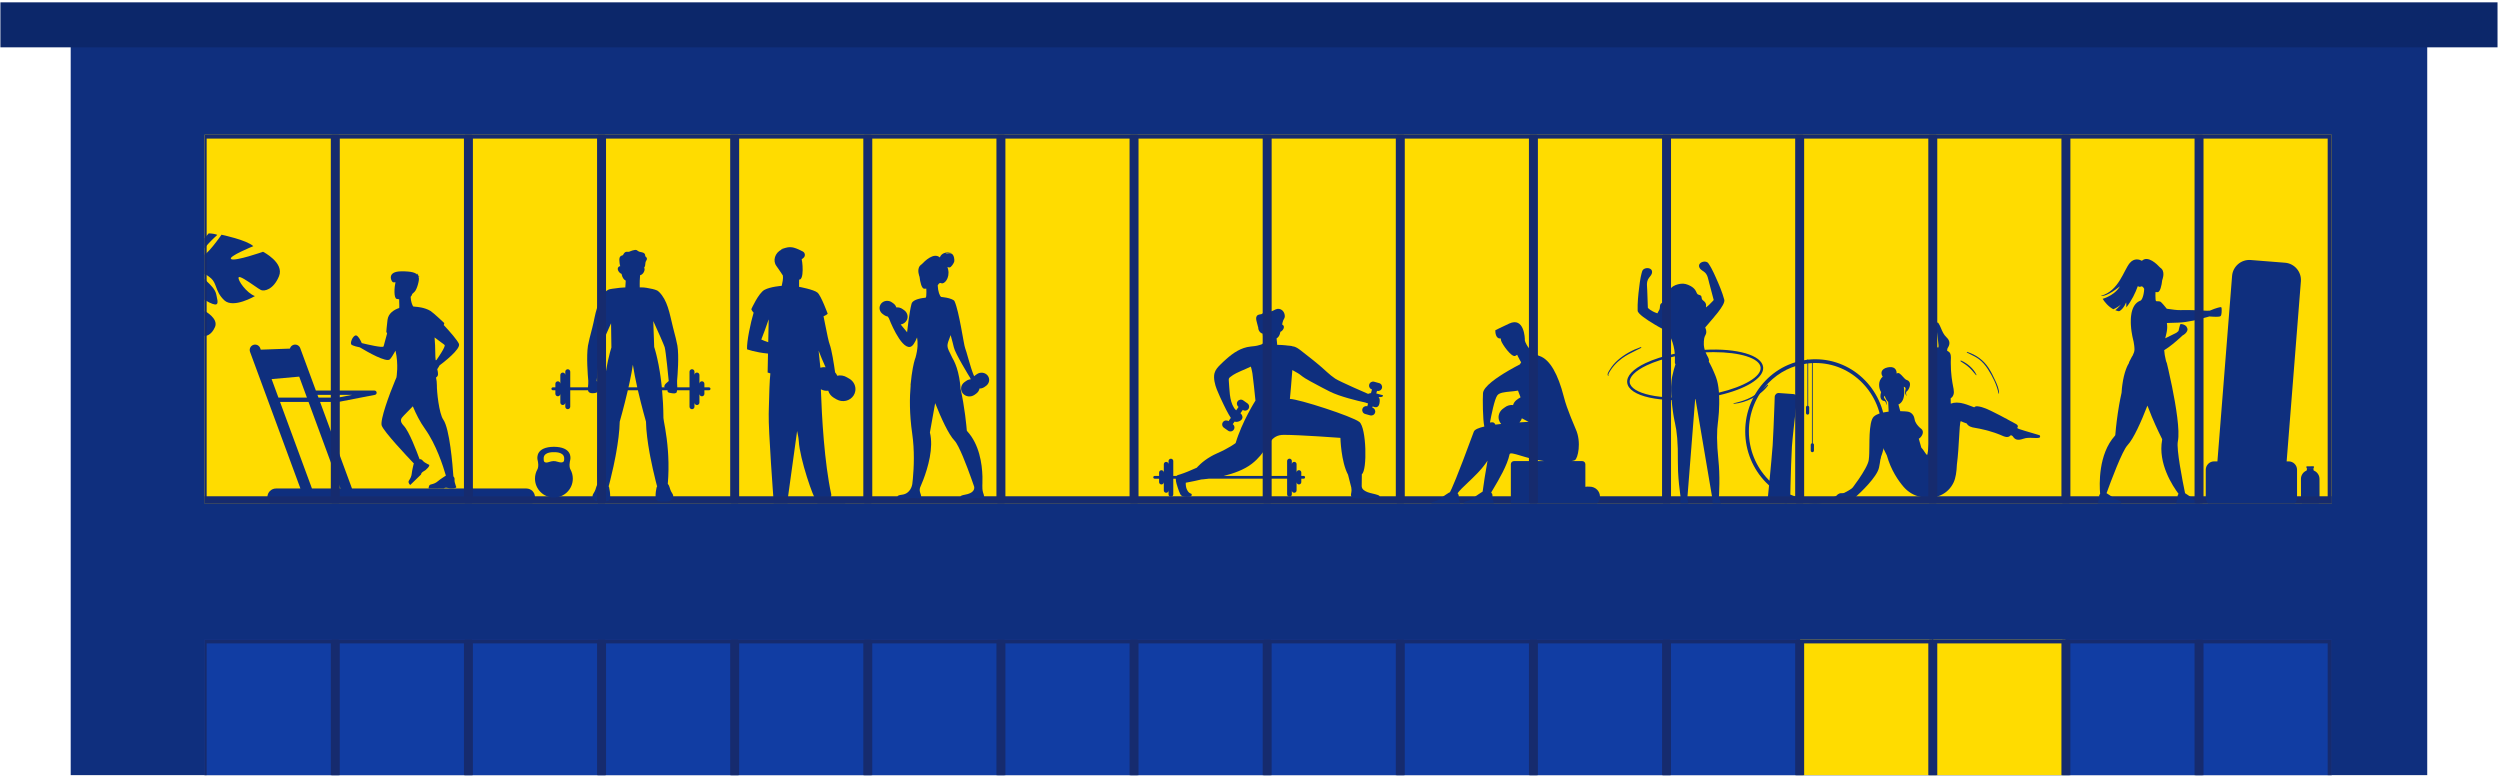 <svg width="867" height="269" viewBox="0 0 867 269" fill="none" xmlns="http://www.w3.org/2000/svg">
<g clip-path="url(#clip0_208_10734)">
<rect x="24.52" y="11.19" width="817.243" height="294.564" fill="#0F2F7E"/>
<g clip-path="url(#clip1_208_10734)">
<rect x="70.911" y="46.736" width="737.723" height="127.825" fill="#FFDC00"/>
<path fill-rule="evenodd" clip-rule="evenodd" d="M636.623 172.23C637.004 171.683 637.679 170.968 638.621 171.048C640.115 171.172 641.452 170.487 641.452 170.487C641.452 170.487 647.653 162.644 648.084 159.521C648.268 158.188 648.283 156.435 648.3 154.554C648.322 152.017 648.347 149.248 648.788 146.965C649.047 145.644 649.399 144.937 649.751 144.572C649.751 144.572 649.751 144.557 649.758 144.557C649.769 144.546 649.78 144.537 649.791 144.528C649.801 144.519 649.812 144.51 649.823 144.499C649.837 144.488 649.85 144.475 649.863 144.463C649.868 144.456 649.874 144.45 649.881 144.445C649.887 144.438 649.894 144.432 649.902 144.426C650.829 143.587 652.417 143.171 653.574 142.967C654.023 142.882 654.405 142.831 654.658 142.797C654.863 142.77 654.982 142.754 654.982 142.741L654.86 140.18L654.824 139.37C654.307 138.896 653.876 138.217 653.624 137.247C653.163 137.725 653.403 138.029 653.719 138.429C654.077 138.883 654.533 139.461 654.17 140.559C654.17 140.559 654.177 139.129 653.423 139.056C652.668 138.983 651.67 138.276 652.367 135.985C651.627 134.883 651.059 132.191 652.934 130.644L652.927 130.637C652.245 129.638 652.367 128.587 653.308 127.945C653.617 127.726 654.019 127.558 654.515 127.441C654.731 127.39 654.961 127.347 655.212 127.325C657.49 127.091 657.777 128.762 657.785 129.594C658.396 128.936 659.18 129.809 659.927 130.641C660.383 131.148 660.824 131.639 661.205 131.761C663.454 132.476 661.952 135.292 661.305 135.693C660.659 136.094 661.291 137.378 661.291 137.378C660.493 136.557 660.653 135.834 660.778 135.265C660.889 134.764 660.973 134.383 660.35 134.161C660.334 134.154 660.318 134.146 660.301 134.138C660.282 134.128 660.262 134.118 660.242 134.11C660.299 134.467 660.343 134.869 660.371 135.284C660.616 138.363 659.452 139.844 658.381 140.26L658.604 141.085L659.013 142.595C659.013 142.595 659.732 142.595 660.637 142.66C660.802 142.668 660.975 142.682 661.147 142.704C661.262 142.719 661.384 142.733 661.528 142.748C662.678 142.879 663.605 143.769 663.871 144.915L664.108 145.922C664.108 145.922 664.517 147.359 666.299 148.738C667.586 149.737 666.371 151.671 665.437 152.145L666.299 155.209C666.714 155.627 667.112 156.223 667.451 156.73C667.959 157.49 668.334 158.051 668.433 157.522C668.513 157.077 668.599 156.566 668.692 156.004C669.403 151.488 670.273 143.565 670.934 137.174C670.776 137.094 670.632 136.984 670.524 136.846C670.359 136.634 670.273 136.372 670.215 136.116C670.187 135.999 670.158 135.883 670.136 135.766C670.079 135.489 670.036 135.211 670.007 134.934C669.928 134.285 669.914 133.621 669.935 132.964C669.935 132.811 669.942 132.659 669.948 132.508C669.951 132.436 669.954 132.364 669.957 132.293C669.971 132.089 670.043 131.25 670.122 130.367H670.108C670.118 130.217 670.133 130.071 670.147 129.925C670.162 129.779 670.176 129.634 670.187 129.484H670.194C670.219 129.208 670.243 128.947 670.263 128.72L670.264 128.711C670.294 128.367 670.318 128.105 670.33 127.996C670.35 127.772 670.375 127.553 670.401 127.33L670.409 127.259H670.417C670.481 126.726 670.575 125.96 670.675 125.151H670.647C670.675 124.903 670.704 124.654 670.74 124.414H670.769C670.799 124.178 670.828 123.945 670.855 123.718C670.887 123.459 670.918 123.21 670.948 122.976H670.927C670.963 122.699 670.999 122.422 671.042 122.145H671.049C671.099 121.729 671.135 121.452 671.142 121.408C671.178 121.145 671.229 120.868 671.401 120.678C671.617 120.445 671.926 120.416 672.249 120.481C672.278 120.065 672.292 119.825 672.292 119.825C672.292 119.825 671.897 115.856 671.401 112.398C671.336 111.909 671.954 111.639 672.249 112.055C672.576 112.513 672.842 113.14 673.127 113.814C673.583 114.889 674.089 116.083 674.972 116.899C676.517 118.329 676.172 119.613 675.432 120.737C675.339 120.883 675.288 121.204 675.267 121.656C675.526 121.78 675.763 121.919 675.95 122.079C676.309 122.378 676.467 122.845 676.532 123.363C676.56 123.575 676.575 123.801 676.575 124.027C676.575 124.288 676.562 124.552 676.551 124.801V124.802C676.542 124.976 676.534 125.143 676.532 125.297V125.428V125.917C676.532 126.668 676.553 127.427 676.596 128.178C676.603 128.368 676.618 128.565 676.632 128.755C676.675 129.283 676.725 129.805 676.775 130.326L676.775 130.332L676.776 130.338C676.787 130.429 676.796 130.52 676.805 130.611C676.814 130.703 676.823 130.794 676.833 130.885C676.898 131.454 676.984 132.031 677.078 132.592C677.081 132.618 677.087 132.643 677.092 132.669C677.097 132.695 677.103 132.72 677.106 132.746C677.164 133.088 677.293 133.789 677.336 134.008C677.466 134.621 677.588 135.241 677.595 135.861V136.167C677.595 136.255 677.581 136.342 677.566 136.43C677.466 137.065 677.164 137.685 676.632 138.028C676.608 138.044 676.583 138.056 676.557 138.069L676.557 138.069C676.537 138.078 676.517 138.088 676.496 138.101L676.496 138.132C676.503 138.499 676.51 138.846 676.503 139.166C676.503 139.399 676.51 139.676 676.532 139.983C677.185 139.728 677.868 139.618 678.551 139.618C678.924 139.618 679.305 139.647 679.686 139.698C679.866 139.72 680.045 139.757 680.225 139.793C681.488 140.045 682.729 140.523 683.849 140.954C684.124 141.06 684.392 141.163 684.651 141.26C684.795 141.128 684.953 141.012 685.133 140.953C685.384 140.866 685.65 140.888 685.916 140.917C686.828 141.026 687.705 141.289 688.567 141.632C688.747 141.697 688.934 141.77 689.113 141.858C689.645 142.084 690.177 142.339 690.694 142.595C690.727 142.614 690.812 142.655 690.931 142.714C690.991 142.744 691.059 142.778 691.135 142.816C691.201 142.849 691.273 142.885 691.348 142.923C691.499 142.989 691.643 143.062 691.786 143.142C692.277 143.385 692.817 143.661 693.163 143.837L693.389 143.952C693.44 143.976 693.49 144.002 693.539 144.028C693.578 144.048 693.617 144.068 693.656 144.089L693.658 144.09C693.714 144.12 693.771 144.149 693.827 144.178C694.215 144.39 694.826 144.718 695.501 145.075L695.523 145.053C695.731 145.163 695.94 145.28 696.148 145.396C696.148 145.396 696.141 145.411 696.134 145.418C696.637 145.688 697.14 145.958 697.585 146.206L697.599 146.192C697.808 146.301 698.016 146.418 698.225 146.542C698.713 146.804 699.065 146.994 699.13 147.038L699.15 147.05C699.367 147.178 699.601 147.315 699.712 147.541C699.856 147.84 699.762 148.161 699.575 148.453C699.727 148.536 699.85 148.604 699.941 148.654C700.058 148.718 700.122 148.752 700.122 148.752C700.122 148.752 703.858 149.964 707.178 150.89C707.652 151.021 707.638 151.707 707.156 151.817C706.572 151.944 705.858 151.909 705.091 151.872C704.009 151.819 702.822 151.761 701.745 152.145C699.662 152.889 698.756 152.444 698.038 151.313C697.959 151.189 697.729 151.058 697.391 150.912C697.197 151.094 696.996 151.255 696.802 151.372C696.241 151.7 695.523 151.547 694.84 151.291C694.574 151.189 694.316 151.08 694.064 150.963C693.987 150.931 693.91 150.898 693.835 150.865L693.835 150.865C693.723 150.816 693.614 150.769 693.511 150.73C693.417 150.694 693.324 150.657 693.23 150.621L693.224 150.618C692.996 150.529 692.766 150.44 692.534 150.358C692.377 150.299 692.218 150.243 692.057 150.186C691.939 150.144 691.819 150.102 691.7 150.058C690.982 149.818 690.263 149.591 689.537 149.394C689.279 149.314 689.02 149.249 688.761 149.183C688.028 148.986 687.288 148.818 686.541 148.672C686.261 148.614 685.988 148.563 685.7 148.519C685.571 148.49 685.442 148.468 685.312 148.446L685.133 148.416C684.755 148.354 684.378 148.292 684.012 148.198C683.76 148.132 683.509 148.045 683.264 147.935C683.257 147.935 683.243 147.928 683.228 147.921C682.747 147.695 682.301 147.322 682.05 146.856C681.26 146.593 680.577 146.338 680.052 146.075C679.959 146.031 679.887 146.214 679.815 146.593C679.693 147.279 679.6 148.585 679.506 150.233C679.485 150.576 679.463 150.934 679.442 151.299C679.276 154.253 679.061 157.974 678.644 161.184C678.543 163.636 678.227 165.781 677.53 167.269C675.641 171.289 671.444 173.419 666.005 172.311C663.734 171.851 661.693 170.603 660.17 168.838C658.331 166.7 655.787 163.045 654.357 157.931C654.098 157.42 653.847 156.916 653.603 156.413C653.509 156.216 653.409 156.026 653.315 155.837C653.171 155.545 653.028 155.253 652.884 154.976L652.819 154.844C652.769 154.742 652.712 154.64 652.661 154.538C652.439 157.61 651.979 160.586 651.634 162.184C650.915 165.467 645.275 170.771 643.507 172.369C643.169 172.668 642.738 172.836 642.293 172.836H636.896C636.594 172.836 636.415 172.493 636.587 172.245L636.623 172.23ZM693.08 136.43C692.52 133.49 691.047 130.608 689.445 128.098C688.59 126.763 687.562 125.508 686.29 124.56C685.34 123.851 684.282 123.334 683.224 122.817C682.865 122.642 682.506 122.466 682.151 122.283C682.022 122.218 682.115 121.999 682.252 122.05C685.327 123.086 687.799 124.793 689.61 127.544C690.522 128.923 691.255 130.418 691.938 131.921L691.954 131.956C692.596 133.361 693.267 134.83 693.274 136.408C693.274 136.525 693.095 136.554 693.066 136.437L693.08 136.43ZM685.276 130.097C685.355 130.192 685.47 130.075 685.427 129.98L685.434 129.973C684.421 127.799 682.244 125.96 680.088 125.041C679.923 124.968 679.83 125.238 679.973 125.326C681.022 125.99 682.072 126.675 682.991 127.522C683.608 128.09 684.131 128.722 684.658 129.359C684.861 129.606 685.066 129.853 685.276 130.097Z" fill="#0F2F7E"/>
<path fill-rule="evenodd" clip-rule="evenodd" d="M652.001 139.849C650.776 136.873 649.022 134.201 646.786 131.907C644.552 129.612 641.949 127.811 639.052 126.553C636.051 125.249 632.865 124.589 629.579 124.589C629.275 124.589 628.97 124.594 628.667 124.607L628.668 124.606L628.664 124.606C628.617 124.607 628.569 124.608 628.524 124.611C628.5 124.612 628.476 124.613 628.452 124.614C628.427 124.616 628.403 124.617 628.379 124.618V124.619L628.376 124.619C627.942 124.641 627.51 124.674 627.08 124.719C627.068 124.649 627.009 124.596 626.938 124.596C626.86 124.596 626.795 124.662 626.795 124.743V124.75C624.492 125.018 622.252 125.621 620.106 126.553C617.208 127.811 614.605 129.612 612.371 131.907C610.137 134.201 608.383 136.873 607.156 139.849C605.887 142.929 605.243 146.202 605.243 149.574C605.243 152.946 605.887 156.219 607.156 159.301C608.383 162.276 610.136 164.948 612.371 167.243C612.739 167.621 613.118 167.986 613.506 168.338L613.427 169.148L613.409 169.331C613.216 171.308 613.079 172.651 613.079 172.651C613.076 172.684 613.075 172.717 613.075 172.749C613.075 173.474 613.625 174.09 614.34 174.142L619.385 174.504C620.132 174.558 620.784 173.976 620.836 173.209L620.843 172.902C623.627 174.003 626.562 174.561 629.578 174.561C632.862 174.561 636.05 173.899 639.051 172.597C641.948 171.339 644.551 169.537 646.785 167.243C649.02 164.948 650.775 162.276 652 159.301C653.269 156.219 653.913 152.948 653.913 149.574C653.913 146.201 653.269 142.929 652 139.849H652.001ZM626.795 126.057C621.687 126.684 616.961 129.032 613.267 132.826C608.91 137.299 606.51 143.247 606.51 149.574C606.51 155.901 608.909 161.85 613.267 166.324C613.397 166.458 613.529 166.59 613.662 166.72C614.072 162.45 614.573 157.021 614.759 154.453C614.95 151.644 615.204 145.058 615.354 141.001C615.37 140.588 615.385 140.208 615.398 139.854C615.444 138.482 615.471 137.594 615.471 137.594C615.523 136.827 616.175 136.245 616.922 136.3L619.761 136.504C619.781 136.506 619.801 136.507 619.821 136.51L621.967 136.664C622.714 136.718 623.281 137.387 623.228 138.154C623.228 138.154 623.122 139.023 622.961 140.375L622.962 140.374C622.946 140.527 622.928 140.689 622.909 140.859C622.885 141.079 622.859 141.311 622.835 141.551L622.834 141.552C622.363 145.586 621.628 152.114 621.435 154.934C621.241 157.789 621.054 164.248 620.937 168.675L620.938 168.675C620.933 169.101 620.927 169.503 620.914 169.882L620.912 169.882L620.912 169.883L620.914 169.882C620.9 170.499 620.887 171.053 620.876 171.524C623.603 172.664 626.547 173.261 629.579 173.261C635.741 173.261 641.534 170.797 645.892 166.324H645.893C650.25 161.85 652.65 155.901 652.65 149.574C652.65 143.247 650.25 137.299 645.893 132.826C641.536 128.351 635.742 125.887 629.581 125.887C629.276 125.887 628.97 125.893 628.667 125.905V153.733C628.905 153.797 629.081 154.015 629.081 154.272V156.261C629.081 156.568 628.83 156.819 628.523 156.819C628.216 156.819 627.965 156.568 627.965 156.261V154.272C627.965 154.015 628.141 153.797 628.379 153.733V125.919L628.378 125.919C627.943 125.942 627.511 125.977 627.082 126.024V140.729C627.286 140.813 627.43 141.013 627.43 141.246V143.235C627.43 143.542 627.179 143.793 626.872 143.793C626.564 143.793 626.314 143.542 626.314 143.235V141.246C626.314 140.965 626.524 140.731 626.795 140.693V126.057Z" fill="#0F2F7E"/>
<path fill-rule="evenodd" clip-rule="evenodd" d="M86.715 122.028L104.183 169.409H95.73C94.079 169.409 92.728 170.76 92.728 172.411C92.728 174.062 94.079 175.412 95.73 175.412H182.533C184.184 175.412 185.534 174.062 185.534 172.411C185.534 170.76 184.184 169.409 182.533 169.409H122.067L110.999 139.39H117.305C117.353 139.39 117.402 139.384 117.448 139.376L130.02 136.937C130.4 136.862 130.66 136.512 130.623 136.128C130.586 135.742 130.262 135.448 129.876 135.448H109.545L104.119 120.732C103.762 119.757 102.681 119.263 101.71 119.62C101.115 119.839 100.698 120.327 100.546 120.896L90.432 121.263L90.237 120.732C89.878 119.757 88.796 119.263 87.828 119.62C86.855 119.978 86.357 121.057 86.715 122.028ZM110.099 136.951L110.445 137.888H117.235L122.069 136.951H110.099ZM106.445 137.888L103.763 130.613L94.194 131.466L96.561 137.888H106.445ZM97.115 139.39L108.182 169.409H118.067L106.999 139.39H97.115Z" fill="#0F2F7E"/>
<path fill-rule="evenodd" clip-rule="evenodd" d="M278.748 89.336C279.373 88.698 279.206 87.638 278.417 87.218C277.62 86.794 276.37 86.183 275.302 85.893C273.726 85.466 272.164 85.955 271.55 86.278C271.566 86.178 271.606 86.043 271.7 85.908C271.7 85.908 271.424 86.104 271.384 86.377C271.355 86.397 271.343 86.413 271.351 86.417C271.351 86.417 271.038 86.36 270.839 86.45C270.839 86.45 270.979 86.429 271.029 86.52C271.034 86.53 271.042 86.538 271.051 86.545C268.713 87.675 267.931 90.438 269.25 92.224C269.99 93.227 271.26 95.173 271.484 95.516L271.502 95.546C271.536 95.838 271.548 96.107 271.544 96.364C271.533 97.023 271.413 97.601 271.269 98.287C271.215 98.547 271.158 98.822 271.102 99.123L271.102 99.124C271.02 99.13 267.178 99.412 265.121 100.523C263.041 101.646 260.559 107.225 260.559 107.225C260.559 107.225 260.724 107.763 261.355 108.439C260.299 111.98 258.937 118.401 259.072 121.131L259.074 121.132C259.151 121.161 261.946 122.209 266.344 122.621L266.211 129.195C266.53 129.3 266.848 129.399 267.165 129.49C266.861 132.222 266.749 136.92 266.65 141.074C266.631 141.899 266.612 142.702 266.592 143.464C266.439 149.294 268.27 173.407 268.27 173.407C268.336 173.424 268.402 173.439 268.469 173.453C268.364 173.892 268.272 174.483 268.23 175.27L273.253 175.226H273.255C273.255 175.226 273.128 174.238 272.843 173.341C273.041 173.302 273.154 173.275 273.154 173.275L276.44 149.461C276.571 150.076 276.684 150.642 276.776 151.148L276.78 151.169C276.822 151.412 276.862 151.639 276.894 151.852C276.965 152.299 277.009 152.676 277.024 152.975C277.338 159.113 282.191 173.147 283.059 173.475C283.155 173.511 283.256 173.539 283.359 173.56C283.375 174.31 283.478 175.016 283.787 175.204V175.203H293.624C293.521 174.849 293.186 174.251 292.105 174.076C290.951 173.889 289.153 173.333 288.102 172.223C288.268 172.016 288.347 171.747 288.289 171.475C285.885 160.43 285.002 144.523 284.681 135.107L284.677 135.011L284.709 135.03L284.714 135.022C285.116 135.241 285.564 135.396 286.046 135.472C286.448 135.535 286.845 135.538 287.228 135.488C287.525 136.486 288.199 137.353 289.114 137.911L290.225 138.565L290.23 138.555C290.669 138.794 291.156 138.963 291.68 139.045C294.051 139.419 296.264 137.871 296.624 135.589C296.888 133.91 296.075 132.301 294.683 131.42L294.684 131.418L294.615 131.378C294.553 131.34 294.49 131.304 294.426 131.269L293.706 130.855C293.218 130.554 292.66 130.341 292.053 130.246C291.47 130.154 290.895 130.179 290.356 130.302C290.182 129.875 289.93 129.481 289.615 129.138C289.206 126.198 288.423 121.243 287.736 119.444C287.35 118.433 286.843 115.883 286.28 113.051L286.28 113.049C286.061 111.948 285.833 110.805 285.601 109.693C286.575 109.287 287.049 108.814 287.049 108.814C287.049 108.814 284.764 102.556 283.509 101.481C282.253 100.406 277.135 99.47 277.135 99.47C277.124 99.464 277.114 99.458 277.106 99.453C277.128 99.271 277.117 99.152 277.117 99.152L277.12 98.565L277.121 98.564L277.126 97.694L277.137 97.69V96.975C277.3 96.95 277.393 96.932 277.393 96.932C277.877 96.802 278.147 96.04 278.274 95.041C278.484 93.372 278.292 91.044 278.027 89.912C278.284 89.731 278.538 89.548 278.748 89.334V89.336ZM266.424 118.667L266.583 110.862L266.534 110.853C265.783 113.066 264.851 115.706 264.018 117.749C264.67 118.061 265.508 118.371 266.424 118.667ZM284.512 127.523C285.074 127.345 285.686 127.287 286.312 127.374C285.411 125.364 284.43 123.096 283.891 121.599C283.96 122.25 284.031 122.909 284.1 123.553L284.101 123.561L284.101 123.563C284.263 125.074 284.416 126.498 284.512 127.523Z" fill="#0F2F7E"/>
<path fill-rule="evenodd" clip-rule="evenodd" d="M145.155 96.065C145.202 96.017 145.306 95.984 145.532 95.987C145.532 95.987 145.359 95.861 145.119 95.839C145.093 95.522 144.962 94.954 144.431 94.783C144.431 94.783 144.711 94.957 144.728 95.295C144.145 94.61 142.833 94.053 139.098 94.1C134.175 94.162 135.583 97.403 136.192 97.819C136.405 97.965 136.746 97.947 137.151 97.87C136.76 99.505 136.491 103.343 137.555 103.658C137.555 103.658 137.912 103.741 138.444 103.802C138.438 103.902 138.413 104.451 138.465 105.358L138.468 105.437C138.482 105.794 138.508 106.434 138.458 106.806C136.552 107.444 134.686 108.688 134.395 110.906C134.094 113.198 133.973 115.087 133.973 115.087C133.973 115.087 134.056 115.329 134.247 115.642C133.886 116.832 133.606 117.934 133.397 118.755C133.202 119.526 133.069 120.049 132.99 120.167C132.656 120.674 127.545 119.495 125.456 118.988L125.457 118.986L125.459 118.987C125.459 118.987 125.384 118.804 125.257 118.534C124.909 117.792 124.162 116.396 123.451 116.315C123.346 116.307 123.241 116.329 123.136 116.378C122.13 116.916 121.495 118.769 121.785 119.377L121.812 119.435C122.165 119.947 124.551 120.418 124.796 120.465C127.527 122.107 134.012 125.802 135.209 124.619C135.675 124.159 136.389 123.016 137.165 121.601C138.278 126.523 137.508 130.788 137.489 130.893C137.348 131.215 137.196 131.571 137.034 131.955C135.049 136.686 131.73 145.716 132.379 147.579C133.142 149.769 141.403 158.511 143.575 160.786C143.507 160.807 143.481 160.824 143.47 160.833L143.464 160.843L143.463 160.845C143.463 160.845 142.869 163.309 142.819 164.061C142.747 165.184 142.257 165.968 141.934 166.486C141.871 166.586 141.815 166.676 141.769 166.757C141.655 166.958 141.639 167.201 141.73 167.413C141.834 167.658 141.986 167.955 142.154 168.093C142.185 168.119 142.216 168.139 142.247 168.152C142.264 168.159 142.281 168.165 142.298 168.168L146.025 164.549V164.532C146.025 164.448 146.054 164.056 146.569 163.671C146.75 163.536 146.92 163.437 147.091 163.338C147.24 163.251 147.389 163.164 147.547 163.052L148.425 162.201L148.427 162.202C148.868 161.651 148.906 161.392 148.882 161.28C148.871 161.222 148.842 161.203 148.842 161.203C148.842 161.203 148.593 161.092 148.258 160.922L148.258 160.923C147.704 160.639 146.919 160.19 146.649 159.8C146.457 159.523 146.22 159.378 146.014 159.305L146.013 159.304H146.014C145.754 159.21 145.546 159.227 145.546 159.227L145.546 159.228C145.546 159.228 145.549 159.283 145.55 159.371C144.477 156.418 141.864 149.578 140.03 147.663C138.343 145.899 139.177 145.024 139.923 144.243C139.99 144.172 140.056 144.102 140.12 144.033L140.119 144.03C140.259 143.878 140.539 143.596 140.904 143.228L140.905 143.226C141.404 142.723 142.062 142.059 142.742 141.347L142.743 141.348C142.883 141.2 143.025 141.051 143.167 140.9C144.25 143.52 145.644 146.297 147.391 148.732C151.246 154.106 153.69 161.661 154.634 164.946L154.628 164.946L154.625 164.946L154.614 164.949C154.614 164.949 152.482 166.317 151.925 166.827C151.096 167.588 150.2 167.816 149.608 167.966C149.494 167.995 149.391 168.021 149.302 168.048C149.079 168.114 148.9 168.279 148.819 168.495C148.698 168.815 148.575 169.248 148.707 169.434L153.903 169.398C153.903 169.398 153.905 169.394 153.914 169.386C153.971 169.325 154.264 169.061 154.902 169.141C155.126 169.169 155.318 169.215 155.51 169.261C155.677 169.302 155.845 169.342 156.036 169.371L157.258 169.363V169.361C158.31 169.222 158.249 168.929 158.249 168.929C158.249 168.929 158.146 168.676 158.022 168.321C157.818 167.734 157.561 166.865 157.636 166.397C157.69 166.065 157.617 165.796 157.519 165.6C157.41 165.377 157.267 165.248 157.239 165.224C156.979 161.422 155.954 148.685 153.731 145.52C152.249 143.411 151.458 135.669 151.509 133.563C151.53 132.695 151.386 131.746 151.209 130.93C152.153 130.312 151.984 129.541 151.639 128.016C151.912 127.656 152.202 127.153 152.434 126.719C153.494 125.929 159.922 121.044 159.153 119.234C158.662 118.08 156.182 115.156 153.904 112.742C154.042 112.314 154.073 112.035 154.073 112.035C154.073 112.035 150.296 108.457 149.313 107.846C147.18 106.521 144.206 106.387 144.206 106.387H144.205C143.906 106.345 143.6 106.311 143.29 106.284C142.964 105.751 142.491 104.691 142.406 102.95C142.666 102.686 142.866 102.351 142.977 101.927L142.979 101.929L143.785 101.168C144.591 100.408 145.528 97.022 145.235 96.266C145.223 96.236 145.211 96.205 145.199 96.174C145.185 96.138 145.171 96.101 145.156 96.064L145.155 96.065ZM150.712 117.023C150.868 118.851 150.953 120.707 150.951 122.357C150.951 123.322 151.005 124.171 151.088 124.923L151.118 124.917C151.209 124.9 151.29 124.885 151.36 124.873C152.029 123.915 154.576 120.201 154.196 119.654C154.115 119.538 153.678 119.221 153.034 118.756C152.409 118.303 151.589 117.71 150.712 117.023Z" fill="#0F2F7E"/>
<path fill-rule="evenodd" clip-rule="evenodd" d="M96.763 95.778C94.847 100.452 91.671 101.09 90.52 100.592C90.142 100.428 89.229 99.8 88.156 99.061C85.951 97.544 83.071 95.561 82.764 96.187C82.308 97.117 85.512 101.617 88.407 102.684C88.407 102.684 80.948 107.078 77.81 104.161C76.067 102.542 75.463 100.927 74.933 99.51C74.508 98.374 74.131 97.364 73.252 96.579C71.28 94.813 69.315 94.204 69.931 95.571C70.162 96.083 70.845 96.731 71.64 97.485C72.967 98.744 74.607 100.3 74.976 102.011C75.02 102.214 75.065 102.413 75.108 102.607C75.645 105.014 75.989 106.553 72.621 104.92C68.982 103.158 63.647 98.432 64.369 95.148C63.965 95.097 63.268 95.291 62.482 95.592C62.818 94.903 63.17 94.216 63.535 93.531C64.551 92.606 65.068 91.899 65.093 91.865C65.089 91.856 64.985 91.612 64.846 91.203C65.999 89.25 67.278 87.325 68.692 85.435L68.693 85.434C68.771 85.33 68.85 85.225 68.929 85.12C70 83.706 71.147 82.312 72.372 80.94C73.396 80.96 74.456 81.097 75.375 81.445C75.375 81.445 68.837 87.312 70.003 88.461C71.17 89.611 76.818 81.399 76.818 81.399C76.818 81.399 85.535 83.214 87.848 85.369C87.848 85.369 78.772 89.037 80.186 89.863C81.6 90.69 91.222 87.314 91.222 87.314C91.222 87.314 98.68 91.106 96.763 95.779V95.778ZM64.456 94.758C64.385 94.975 64.372 95.116 64.37 95.143C64.4 95.01 64.428 94.881 64.456 94.758Z" fill="#0F2F7E"/>
<path d="M58.297 106.688C58.418 106.249 58.544 105.812 58.675 105.375C58.854 104.771 59.044 104.169 59.241 103.568C59.879 103.6 60.533 103.703 61.104 103.936C61.104 103.936 59.369 105.419 58.298 106.69L58.297 106.688Z" fill="#0F2F7E"/>
<path d="M74.552 113.424C73.258 116.383 71.217 116.74 70.488 116.404C70.248 116.294 69.671 115.876 68.993 115.385C67.608 114.383 65.803 113.076 65.598 113.471C65.291 114.058 67.271 116.985 69.105 117.709C69.105 117.709 64.27 120.403 62.309 118.492C61.219 117.43 60.858 116.389 60.541 115.475C60.287 114.743 60.061 114.093 59.512 113.577C58.28 112.418 57.033 111.998 57.405 112.881C57.545 113.213 57.973 113.639 58.47 114.134C59.3 114.959 60.323 115.977 60.532 117.076C60.557 117.208 60.583 117.336 60.607 117.461C60.912 119.007 61.107 119.994 58.982 118.901C58.144 118.47 57.168 117.785 56.292 116.984C56.467 115.514 56.687 114.045 56.955 112.58C57.09 111.834 57.237 111.091 57.401 110.348C57.448 110.118 57.5 109.889 57.552 109.658L57.569 109.584C57.659 109.189 57.752 108.794 57.848 108.401C58.971 108.146 62.023 103.931 62.023 103.931C62.023 103.931 67.567 105.226 69.014 106.64C69.014 106.64 63.156 108.844 64.049 109.393C64.939 109.943 71.141 107.931 71.141 107.931C71.141 107.931 75.849 110.471 74.552 113.429V113.424Z" fill="#0F2F7E"/>
<path d="M799.885 161.72L802.44 161.708L802.443 162.313L799.888 162.325L799.885 161.72Z" fill="#0F2F7E"/>
<path d="M804.402 166.073C804.4 165.178 804.014 164.369 803.402 163.801C803.137 163.555 802.83 163.355 802.493 163.212C802.461 163.198 802.432 163.18 802.408 163.157C802.333 163.087 802.297 162.981 802.313 162.876C802.32 162.825 802.322 162.774 802.322 162.721V162.323L802.321 162.323V162.322L800.025 162.329V162.727C800.025 162.774 800.029 162.819 800.035 162.865C800.057 163.021 799.966 163.171 799.822 163.234C798.73 163.721 797.963 164.82 797.967 166.088L797.989 173.541C797.992 174.485 798.768 175.255 799.712 175.253L802.805 175.243C803.117 175.242 803.409 175.152 803.657 174.997C804.118 174.708 804.426 174.195 804.424 173.614L804.402 166.073Z" fill="#0F2F7E"/>
<path d="M813.29 172.108C812.89 173.147 812.471 174.201 812.037 175.27C811.994 175.381 811.948 175.491 811.9 175.603H809.727L565.687 175.782H68.615C68.47 175.611 68.319 175.441 68.172 175.269C67.284 174.245 66.396 173.19 65.508 172.106H813.29V172.108Z" fill="#162B6E"/>
<path d="M770.228 106.511C769.968 106.5 768.716 106.721 766.411 107.708C766.411 107.708 766.275 107.776 765.358 107.758C762.517 107.644 759.481 107.448 756.188 107.547C755.046 107.581 753.348 107.362 751.44 107.071C750.918 106.368 749.602 104.862 749.298 104.661C748.957 104.434 747.95 104.458 747.788 104.463C747.779 104.463 747.769 104.462 747.759 104.46C747.55 104.35 747.495 103.478 747.497 102.557C747.497 102.119 747.512 101.673 747.529 101.292C747.983 101.33 748.285 101.326 748.285 101.326C749.134 101.26 749.665 98.995 749.855 97.163C749.855 97.163 750.877 94.713 749.728 93.327C749.514 93.069 749.315 92.9 749.131 92.795C749.08 92.742 749.027 92.693 748.974 92.647C748.177 91.767 744.921 88.449 742.816 90.445C742.045 90.023 740.174 89.32 738.566 91.261C736.485 93.779 734.774 100.96 728.603 102.588C728.603 102.588 728.607 102.596 728.615 102.613C729.252 102.725 731.068 102.569 735.171 99.307C735.171 99.307 733.812 102.188 729.197 103.64C729.865 104.687 731.099 106.278 732.897 107.25C733.627 106.933 734.683 106.388 735.552 105.591C735.495 105.664 734.557 106.839 733.589 107.582C733.918 107.718 734.263 107.833 734.625 107.92C734.711 107.941 734.88 107.92 735.096 107.868C735.749 107.445 736.67 106.583 737.34 104.884C737.34 104.884 737.468 105.72 737.415 106.602C739.278 104.219 740.539 101.621 741.394 99.226C741.762 99.473 742.132 99.54 742.426 99.38C743.095 99.017 743.601 100.183 743.601 100.183L743.605 100.177C743.498 102.583 742.786 104.08 742.331 104.263C742.317 104.263 742.304 104.265 742.291 104.267C742.215 104.296 742.141 104.326 742.069 104.358C742.045 104.368 742.022 104.38 742 104.39C741.951 104.413 741.903 104.435 741.857 104.459C741.83 104.472 741.804 104.487 741.779 104.501C741.736 104.524 741.694 104.547 741.653 104.571C741.627 104.587 741.6 104.603 741.574 104.62C741.534 104.643 741.496 104.668 741.457 104.693C741.431 104.711 741.406 104.728 741.381 104.746C741.343 104.772 741.306 104.799 741.269 104.827C741.246 104.845 741.222 104.862 741.198 104.881C741.161 104.91 741.125 104.94 741.089 104.97C741.068 104.989 741.046 105.006 741.025 105.024C740.986 105.058 740.949 105.093 740.911 105.128C740.894 105.144 740.876 105.16 740.859 105.176C740.81 105.224 740.761 105.273 740.714 105.323C740.71 105.327 740.706 105.331 740.703 105.335C740.651 105.39 740.601 105.447 740.554 105.505C740.542 105.518 740.531 105.533 740.521 105.547C740.485 105.592 740.449 105.637 740.413 105.681C740.399 105.701 740.384 105.722 740.368 105.742C740.338 105.783 740.309 105.824 740.28 105.866C740.264 105.888 740.249 105.912 740.233 105.934C740.207 105.975 740.18 106.016 740.154 106.057C740.139 106.081 740.124 106.106 740.109 106.129C740.084 106.172 740.059 106.214 740.035 106.257C740.022 106.281 740.007 106.306 739.994 106.331C739.969 106.376 739.945 106.421 739.922 106.467C739.911 106.49 739.899 106.513 739.887 106.536C739.862 106.587 739.838 106.638 739.813 106.689C739.803 106.708 739.794 106.727 739.786 106.746C739.756 106.813 739.727 106.88 739.698 106.949C739.696 106.953 739.694 106.957 739.692 106.961C739.66 107.036 739.631 107.113 739.602 107.19C739.601 107.194 739.6 107.199 739.597 107.203C739.571 107.274 739.545 107.345 739.522 107.416C739.515 107.435 739.51 107.453 739.503 107.472C739.483 107.53 739.465 107.589 739.446 107.648C739.44 107.671 739.433 107.694 739.425 107.718C739.409 107.773 739.392 107.83 739.377 107.885C739.371 107.91 739.364 107.936 739.357 107.961C739.343 108.016 739.328 108.073 739.314 108.129C739.307 108.154 739.302 108.179 739.295 108.203C739.282 108.261 739.268 108.32 739.256 108.379C739.25 108.402 739.245 108.424 739.241 108.447C739.228 108.511 739.215 108.577 739.201 108.643C739.199 108.66 739.195 108.676 739.192 108.693C739.144 108.947 739.105 109.204 739.073 109.464C739.073 109.472 739.072 109.479 739.07 109.486C739.061 109.564 739.052 109.642 739.044 109.719C739.043 109.736 739.041 109.752 739.039 109.769C739.032 109.839 739.025 109.909 739.019 109.979C739.017 109.997 739.016 110.017 739.013 110.035C739.008 110.104 739.003 110.172 738.998 110.242C738.998 110.261 738.995 110.279 738.994 110.298C738.988 110.369 738.984 110.439 738.982 110.51C738.982 110.525 738.98 110.541 738.979 110.557C738.975 110.635 738.972 110.711 738.968 110.789C738.968 110.797 738.968 110.806 738.968 110.814C738.957 111.17 738.954 111.524 738.962 111.873C738.962 111.873 738.962 111.876 738.962 111.877C738.963 111.961 738.966 112.046 738.968 112.13C738.968 112.137 738.968 112.143 738.968 112.15C738.971 112.23 738.974 112.309 738.978 112.388C738.978 112.395 738.978 112.4 738.978 112.407C738.982 112.488 738.986 112.57 738.99 112.65C738.99 112.653 738.99 112.654 738.99 112.657C739.078 114.283 739.324 115.715 739.483 116.496C739.515 116.651 739.543 116.78 739.565 116.881C739.567 116.888 739.569 116.896 739.571 116.904C739.573 116.919 739.577 116.932 739.58 116.945C739.582 116.956 739.585 116.965 739.586 116.974C739.588 116.982 739.59 116.99 739.592 116.998C739.594 117.008 739.597 117.019 739.598 117.028C739.602 117.043 739.605 117.057 739.608 117.068C739.61 117.081 739.613 117.091 739.615 117.099C739.888 118.129 740.055 119.074 740.145 119.839C740.219 120.456 740.243 120.955 740.235 121.288C740.22 121.929 739.983 122.536 739.512 123.527C739.475 123.511 739.453 123.502 739.453 123.502L738.3 125.723C738.3 125.723 738.333 125.74 738.396 125.769C737.922 126.488 736.65 128.786 736.025 133.486C735.969 133.869 735.924 134.225 735.89 134.549C735.809 135.294 735.776 135.864 735.763 136.207C735.757 136.229 735.752 136.251 735.747 136.275C735.424 137.686 735.143 139.126 734.9 140.525C734.733 141.491 734.584 142.435 734.451 143.34C733.905 147.068 733.646 150.092 733.586 150.831V150.835C733.577 150.944 733.519 151.038 733.446 151.119C727.648 157.549 728.05 168.079 728.328 171.29C728.316 171.299 728.188 171.411 728.09 171.612C728.008 171.778 727.947 172.008 727.995 172.29C728.061 172.687 727.848 173.426 727.677 173.926C727.574 174.229 727.486 174.443 727.486 174.443C727.486 174.443 727.436 174.692 728.335 174.804H729.377C729.727 174.749 729.985 174.649 730.343 174.603C730.887 174.532 731.138 174.754 731.187 174.804C731.194 174.811 731.196 174.815 731.196 174.815H735.629C735.74 174.657 735.633 174.289 735.528 174.019C735.458 173.836 735.303 173.697 735.113 173.641C734.643 173.505 733.717 173.386 732.868 172.62C732.39 172.191 730.563 171.041 730.563 171.041L730.553 171.038H730.551C732.07 166.84 735.977 156.358 737.816 154.407C739.954 152.139 742.575 146.217 744.727 140.663C745.216 141.987 745.735 143.29 746.248 144.515C747.872 148.388 749.437 151.511 749.801 152.226C749.801 152.226 749.801 152.227 749.802 152.228C749.852 152.326 749.851 152.437 749.831 152.545C748.308 160.706 753.476 168.553 755.537 171.288C755.517 171.305 755.395 171.415 755.3 171.61C755.218 171.776 755.157 172.005 755.204 172.287C755.271 172.685 755.058 173.424 754.887 173.923C754.784 174.226 754.696 174.441 754.696 174.441C754.696 174.441 754.646 174.69 755.545 174.802H756.587C756.936 174.746 757.194 174.646 757.553 174.6C758.097 174.529 758.348 174.752 758.397 174.802C758.404 174.808 758.406 174.812 758.406 174.812H762.838C762.949 174.654 762.841 174.287 762.737 174.017C762.667 173.834 762.512 173.694 762.322 173.639C761.852 173.503 760.926 173.383 760.076 172.618C759.617 172.205 757.913 171.128 757.781 171.045C756.878 166.668 754.728 155.705 755.276 153.087C756.051 149.378 754.602 140.671 753.262 134.063C752.304 129.346 751.402 125.696 751.402 125.696L751.337 125.712L751.104 124.889C750.775 123.564 750.607 122.433 750.546 121.444C752.532 120.235 754.58 118.468 755.775 117.375C755.775 117.38 755.777 117.386 755.779 117.392C755.779 117.392 756.801 116.401 756.861 116.379C756.922 116.355 757.819 115.856 758.208 115.283C758.598 114.708 758.859 114.234 758.338 113.37C757.818 112.506 756.33 112.259 756.157 112.432C755.984 112.604 755.513 114.752 755.513 114.752C755.513 114.752 755.46 114.915 754.756 115.412C754.756 115.412 754.759 115.416 754.76 115.417L750.91 117.326C750.923 117.264 750.937 117.202 750.951 117.14C750.951 117.135 750.953 117.131 750.955 117.126C751.045 116.737 751.137 116.363 751.225 115.991C751.236 115.943 751.247 115.894 751.258 115.846C751.27 115.796 751.28 115.746 751.292 115.695C751.313 115.603 751.333 115.509 751.352 115.417C751.357 115.389 751.362 115.362 751.367 115.334C751.383 115.255 751.399 115.176 751.414 115.097C751.42 115.06 751.427 115.023 751.434 114.987C751.447 114.915 751.459 114.841 751.469 114.767C751.475 114.735 751.48 114.7 751.485 114.667C751.5 114.566 751.514 114.464 751.526 114.362C751.526 114.359 751.526 114.356 751.526 114.354C751.533 114.292 751.538 114.23 751.543 114.168C751.549 114.107 751.555 114.047 751.561 113.985C751.565 113.939 751.566 113.891 751.569 113.844C751.573 113.766 751.578 113.69 751.58 113.611C751.582 113.553 751.58 113.494 751.58 113.436C751.58 113.366 751.583 113.297 751.58 113.226C751.578 113.096 751.573 112.963 751.565 112.827C751.555 112.678 751.541 112.528 751.522 112.378C751.517 112.33 751.509 112.282 751.504 112.234C751.494 112.162 751.485 112.088 751.475 112.015C752.9 111.975 754.235 111.917 755.338 111.889C758.713 111.807 763.02 110.663 765.044 110.07C765.044 110.071 765.044 110.072 765.043 110.074C765.043 110.074 766.112 109.744 766.205 109.748C766.297 109.754 768.449 109.923 769.211 109.84C769.973 109.757 770.37 109.815 770.444 108.447C770.518 107.077 770.481 106.522 770.221 106.509L770.228 106.511Z" fill="#0F2F7E"/>
<path d="M342.959 131.111C342.587 129.755 341.122 128.963 339.685 129.34C339.317 129.437 338.987 129.601 338.705 129.814L338.189 130.181C338.189 130.181 338.186 130.183 338.186 130.184L338.139 130.218L338.142 130.221C338.043 130.298 337.951 130.38 337.866 130.469C337.77 130.302 337.694 130.148 337.647 130.049C336.485 127.216 335.145 121.712 334.702 120.699C334.252 119.67 332.642 107.941 331.03 104.463C330.903 104.189 330.53 103.957 330.047 103.762C328.867 103.262 327.321 103.095 327.321 103.095V103.097C326.88 103.029 326.528 102.986 326.365 102.968C325.909 102.609 325.297 101.178 325.197 98.985L325.201 98.991C325.201 98.991 325.712 97.834 326.386 98.194C327.438 98.757 329.471 96.479 328.821 93.481C328.751 93.156 328.666 92.861 328.573 92.589C328.792 92.683 329.039 92.759 329.271 92.759C329.883 92.759 330.807 91.229 330.932 90.715C331.056 90.201 330.92 88.51 330.083 88.01C329.247 87.507 327.911 88.108 327.911 88.108C328.373 87.47 330.059 87.68 330.059 87.68C326.692 86.978 325.997 89.093 325.942 89.281C323.819 87.403 320.586 90.65 319.789 91.516C319.735 91.561 319.682 91.61 319.629 91.662C319.444 91.767 319.244 91.933 319.028 92.191C317.87 93.566 318.901 95.998 318.901 95.998C319.093 97.814 319.628 100.062 320.483 100.129C320.483 100.129 320.787 100.134 321.245 100.095C321.261 100.474 321.276 100.917 321.276 101.351C321.279 102.251 321.224 103.104 321.021 103.234C320.57 103.272 319.41 103.398 318.328 103.729C317.754 103.899 317.501 104.034 317.501 104.034C317.501 104.034 317.501 104.034 317.502 104.035C316.821 104.345 316.276 104.767 316.122 105.343C315.324 108.312 314.58 115.228 314.58 115.228L312.352 112.519C313.441 112.352 314.372 111.605 314.666 110.527C314.964 109.442 314.533 108.328 313.661 107.651V107.648L313.612 107.612C313.603 107.604 313.592 107.598 313.583 107.591L313.048 107.211C312.741 106.979 312.383 106.8 311.983 106.696C311.597 106.594 311.21 106.571 310.839 106.615C310.687 106.102 310.371 105.64 309.931 105.298L309.933 105.295L309.886 105.262C309.886 105.262 309.883 105.261 309.882 105.259L309.367 104.894C309.086 104.681 308.755 104.516 308.387 104.42C306.95 104.042 305.485 104.834 305.114 106.191C304.837 107.204 305.249 108.244 306.074 108.863L306.716 109.329L306.723 109.321C306.977 109.493 307.265 109.63 307.582 109.713C307.678 109.739 307.774 109.757 307.87 109.773C308.055 110.099 308.238 110.333 308.275 110.38H308.274C308.274 110.38 312.23 120.807 315.569 120.322C316.476 120.191 317.305 118.869 318.033 117.016C318.328 118.744 318.382 120.881 317.462 124.171C317.45 124.164 317.443 124.159 317.443 124.159L317.224 124.82C317.224 124.82 317.225 124.821 317.227 124.823C316.908 125.86 316.259 128.454 315.77 133.586C315.77 133.586 315.788 133.583 315.82 133.581C315.449 137.762 315.358 143.509 316.345 150.311C317.204 156.237 316.948 162.122 316.581 166.026C316.516 166.716 316.447 167.343 316.381 167.898C316.381 167.903 316.381 167.909 316.378 167.915C316.322 168.282 315.784 171.203 312.814 171.564C310.759 171.813 311.071 172.354 311.846 172.821H315.177C316.005 172.601 318.075 172.831 318.955 172.821C319.835 172.81 319.374 171.595 319.11 170.854C318.804 169.99 319.024 169.264 319.121 169.012C319.121 169.011 319.124 169.008 319.124 169.005C319.132 168.986 319.141 168.967 319.148 168.947C319.151 168.941 319.154 168.934 319.155 168.929C319.155 168.926 319.158 168.923 319.158 168.922C319.158 168.919 319.16 168.917 319.16 168.917C319.455 168.248 319.812 167.398 320.186 166.418C321.826 162.126 323.815 155.303 322.492 149.984C322.492 149.984 323.011 147.042 323.718 143.118C323.906 142.071 324.107 140.956 324.315 139.807C326.434 145.128 328.955 150.643 331.026 152.806C332.599 154.449 335.299 161.591 336.886 166.051C337.15 166.788 337.381 167.453 337.571 168.005C337.571 168.005 337.571 168.007 337.574 168.012C337.678 168.318 337.771 168.588 337.851 168.82C337.984 169.698 337.644 171.04 334.643 171.562C332.606 171.916 332.902 172.353 333.677 172.819H337.008C337.836 172.6 339.906 172.83 340.786 172.819C341.665 172.809 341.203 171.594 340.941 170.852C340.674 170.098 340.66 168.905 340.678 168.262C340.685 168.119 340.691 167.971 340.697 167.817C340.725 167.099 340.734 166.262 340.713 165.344C340.595 160.763 339.613 154.11 335.427 149.543C335.353 149.462 335.293 149.368 335.285 149.261V149.257C335.189 148.083 334.576 141.103 333.091 134.745C333.058 133.93 332.913 131.796 332.25 129.128C331.664 126.761 330.899 125.231 330.507 124.547L330.251 124.073C329.146 121.798 328.606 120.908 328.583 119.942C328.563 119.092 328.941 118.179 329.682 116.21C330.181 118.013 330.633 119.7 330.801 120.485C331.251 122.578 336.196 130.622 336.196 130.622C336.196 130.622 336.346 130.721 336.52 131.211C336.545 131.28 336.595 131.391 336.662 131.531C336.47 131.545 336.278 131.575 336.085 131.627C335.685 131.731 335.326 131.91 335.02 132.142L334.488 132.521C334.477 132.529 334.466 132.537 334.456 132.545L334.406 132.58V132.583C333.537 133.26 333.106 134.374 333.403 135.459C333.807 136.935 335.401 137.797 336.965 137.385C337.311 137.294 337.625 137.15 337.901 136.962L337.906 136.968L338.605 136.461C339.178 136.03 339.567 135.412 339.695 134.735C339.956 134.741 340.224 134.712 340.489 134.642C340.806 134.558 341.094 134.422 341.348 134.25L341.355 134.258L341.996 133.791C342.822 133.171 343.234 132.131 342.957 131.118L342.959 131.111Z" fill="#0F2F7E"/>
<path d="M786.006 90.604L780.54 90.171C777.252 89.91 774.348 92.388 774.088 95.676L769 160.004H767.861C766.264 160.004 764.956 161.312 764.956 162.909V172.587C764.956 174.184 766.264 175.492 767.861 175.492H793.711C795.309 175.492 796.616 174.186 796.616 172.587V162.909C796.616 161.312 795.309 160.004 793.711 160.004H793.01L797.947 97.564L797.949 97.566C798.208 94.276 795.731 91.372 792.442 91.113L786.005 90.603L786.006 90.604Z" fill="#0F2F7E"/>
<path fill-rule="evenodd" clip-rule="evenodd" d="M596.682 174.296C596.588 174.134 596.579 174.019 596.566 173.867C596.562 173.815 596.558 173.758 596.549 173.694C596.509 173.35 596.337 173.091 596.086 172.926C596.112 172.575 596.152 171.966 596.185 171.172C596.271 169.318 596.351 166.451 596.218 163.393C596.172 162.208 596.086 161.003 595.967 159.804C595.305 153.363 595.377 149.377 595.775 146.458C595.808 146.226 595.841 145.955 595.874 145.65C595.96 144.902 596.046 143.975 596.112 142.936C596.218 141.181 596.278 139.109 596.178 137.07C605.248 134.978 611.471 131.284 611.471 127.65C611.471 127.524 611.465 127.405 611.451 127.285C610.975 123.134 602.388 120.725 591.193 121.314C591.041 120.771 590.935 120.208 590.889 119.646C590.862 118.732 590.902 117.904 591.028 117.295C591.081 117.037 591.154 116.825 591.226 116.647C591.27 116.557 591.318 116.467 591.366 116.378C591.47 116.184 591.576 115.988 591.643 115.779C591.882 115.058 591.677 114.283 591.365 113.575C591.451 113.482 594.272 110.172 594.556 109.828C594.55 109.831 594.542 109.836 594.533 109.841C594.525 109.846 594.517 109.851 594.51 109.854C595.007 109.265 595.404 108.788 595.543 108.616C595.576 108.574 595.61 108.532 595.644 108.49L595.644 108.49C595.711 108.406 595.779 108.323 595.841 108.239C597.132 106.577 598.244 104.809 597.979 103.942C597.271 101.327 596.205 98.811 595.099 96.342C594.603 95.217 594.073 94.058 593.477 92.966C593.166 92.403 592.835 91.847 592.471 91.324C592.358 91.158 592.213 91.026 592.041 90.933C591.22 90.477 589.876 90.794 589.373 91.602C589.081 92.072 589.234 92.707 589.571 93.138C589.664 93.257 589.763 93.356 589.869 93.456C590.145 93.707 590.461 93.913 590.78 94.121L590.856 94.171C591.193 94.402 591.458 94.667 591.67 94.965C592.164 95.662 592.36 96.504 592.563 97.374L592.563 97.374C592.624 97.635 592.685 97.899 592.756 98.163C592.998 99.081 593.243 99.999 593.488 100.919C593.766 101.961 594.044 103.003 594.318 104.048C594.318 104.048 593.689 104.776 592.776 105.65C592.733 105.693 592.688 105.733 592.643 105.773C592.598 105.812 592.554 105.852 592.511 105.895C592.292 106.087 592.001 106.326 591.663 106.597C591.661 106.582 591.656 106.567 591.652 106.552L591.652 106.552C591.645 106.526 591.637 106.5 591.637 106.471C591.629 106.34 591.641 106.206 591.653 106.072C591.671 105.867 591.689 105.663 591.637 105.471C591.531 105.094 591.346 104.849 591.087 104.578C590.985 104.471 590.872 104.384 590.759 104.298C590.573 104.156 590.39 104.017 590.266 103.79C590.175 103.624 590.151 103.436 590.127 103.248C590.093 102.985 590.059 102.722 589.843 102.525C589.697 102.391 589.504 102.339 589.306 102.286C589.154 102.244 588.999 102.203 588.863 102.122C588.697 102.022 588.578 101.877 588.486 101.705C588.402 101.561 588.335 101.404 588.268 101.247C588.239 101.181 588.211 101.114 588.181 101.049C587.804 100.241 587.089 99.626 586.314 99.202C585.189 98.593 584.05 98.222 582.785 98.421C581.647 98.606 580.442 98.97 579.608 99.805C578.966 100.453 578.337 101.155 578.059 102.042C577.971 102.33 577.912 102.62 577.853 102.911L577.853 102.911C577.784 103.256 577.714 103.601 577.595 103.942C577.397 104.505 577.132 104.637 576.589 104.909C576.245 105.081 575.894 105.313 575.775 105.683C575.694 105.937 575.676 106.193 575.658 106.449C575.637 106.741 575.616 107.033 575.503 107.319C575.424 107.522 575.293 107.739 575.158 107.963C575.02 108.19 574.878 108.426 574.782 108.662C572.405 107.881 571.478 106.749 571.478 106.749L571.26 100.659C571.25 100.392 571.232 100.127 571.214 99.864V99.864V99.864C571.16 99.068 571.107 98.293 571.286 97.567C571.392 97.123 571.584 96.706 571.908 96.296C572.047 96.13 572.186 95.958 572.319 95.786C572.524 95.528 572.709 95.25 572.829 94.932C573.027 94.422 572.987 93.767 572.57 93.403C571.696 92.635 569.863 92.939 569.518 94.038C569.432 94.296 569.359 94.555 569.293 94.819C569.187 95.218 569.099 95.629 569.012 96.034L568.995 96.11C568.764 97.275 568.611 98.461 568.472 99.619C568.135 102.3 567.857 105.021 567.936 107.729C567.936 108.788 571.015 110.86 573.934 112.588C574.345 112.833 574.755 113.072 575.152 113.297C575.549 113.527 575.958 113.738 576.369 113.951L576.369 113.951C576.548 114.043 576.728 114.136 576.907 114.23C577.205 114.409 577.489 114.614 577.761 114.866C578.595 115.647 579.158 116.481 579.594 117.54C580.27 119.169 580.674 120.903 580.819 122.664C576.986 123.472 573.504 124.578 570.697 125.908C566.314 127.987 564.05 130.404 564.315 132.714C564.58 135.025 567.34 136.865 572.08 137.898C574.338 138.388 576.933 138.672 579.727 138.745C579.839 140.083 579.985 141.38 580.151 142.559V142.585C580.197 142.923 580.243 143.247 580.296 143.558C580.296 143.571 580.296 143.591 580.303 143.605C580.322 143.719 580.34 143.834 580.358 143.946C580.39 144.145 580.421 144.339 580.455 144.525C580.541 145.048 580.634 145.518 580.713 145.915C580.745 146.073 580.778 146.222 580.81 146.362L580.81 146.362C580.838 146.485 580.864 146.601 580.885 146.709C581.547 149.583 581.971 153.542 581.885 160.023C581.872 161.181 581.898 162.353 581.951 163.499C582.097 166.603 582.435 169.503 582.693 171.364C582.819 172.29 582.925 172.959 582.977 173.257C582.878 173.303 582.785 173.363 582.739 173.462C582.706 173.548 582.713 173.641 582.726 173.734C582.733 173.79 582.741 173.847 582.75 173.904C582.788 174.168 582.827 174.436 582.746 174.687C582.704 174.827 582.597 174.976 582.489 175.126C582.46 175.167 582.43 175.208 582.402 175.25C582.203 175.541 582.057 175.839 582.435 176.117C582.673 176.296 582.997 176.315 583.295 176.329L583.352 176.331H583.352C583.863 176.35 584.38 176.369 584.891 176.395C585.069 176.402 585.255 176.408 585.427 176.349C585.784 176.216 585.97 175.792 585.924 175.415C585.894 175.182 585.789 175.023 585.68 174.858C585.619 174.765 585.557 174.671 585.506 174.561C585.425 174.382 585.426 174.266 585.427 174.106C585.428 174.06 585.428 174.009 585.427 173.952C585.414 173.661 585.314 173.409 585.142 173.23C585.144 173.211 585.145 173.191 585.146 173.171C585.146 173.158 585.147 173.144 585.147 173.131L585.147 173.131C585.15 173.065 585.153 172.999 585.162 172.933C585.181 172.764 585.695 166.209 586.337 158.024L586.337 158.023L586.338 158.015C586.831 151.73 587.399 144.485 587.877 138.434C587.923 138.434 587.969 138.427 588.009 138.421L588.451 141.046L588.453 141.056C590.606 153.825 593.358 170.146 593.636 171.655C593.709 172.085 593.795 172.529 593.881 172.966C593.898 173.043 593.91 173.124 593.922 173.203L593.922 173.203C593.928 173.246 593.934 173.288 593.941 173.33C593.901 173.369 593.861 173.409 593.841 173.462C593.815 173.548 593.828 173.648 593.848 173.734C593.86 173.789 593.873 173.844 593.886 173.9C593.946 174.159 594.008 174.425 593.954 174.687C593.922 174.834 593.828 174.994 593.734 175.153L593.734 175.154C593.71 175.195 593.686 175.235 593.663 175.276C593.491 175.587 593.378 175.892 593.775 176.137C594.033 176.296 594.351 176.282 594.649 176.269C595.179 176.243 595.708 176.216 596.245 176.19C596.423 176.183 596.609 176.17 596.774 176.09C597.118 175.925 597.264 175.488 597.185 175.117C597.139 174.892 597.02 174.743 596.898 174.591C596.826 174.502 596.754 174.411 596.695 174.303L596.682 174.296ZM594.338 122.122C603.322 122.122 610.207 124.181 610.578 127.385C610.942 130.569 604.785 134.111 596.125 136.157C596.113 136.03 596.106 135.898 596.1 135.771L596.099 135.753C595.94 133.939 595.642 132.218 595.119 130.841C595.046 130.642 594.967 130.437 594.881 130.225L594.836 130.115L594.836 130.114C594.724 129.836 594.605 129.543 594.477 129.245C594.389 129.034 594.294 128.819 594.197 128.6L594.197 128.6L594.113 128.411C594.08 128.341 594.048 128.27 594.017 128.199C593.985 128.128 593.954 128.057 593.921 127.987C593.881 127.904 593.843 127.82 593.805 127.736C593.767 127.651 593.729 127.567 593.689 127.484C593.663 127.431 593.638 127.38 593.613 127.328C593.588 127.277 593.563 127.226 593.537 127.173C593.431 126.954 593.325 126.736 593.212 126.524C593.196 126.491 593.179 126.46 593.163 126.428C593.146 126.397 593.13 126.365 593.113 126.332C593.092 126.292 593.072 126.253 593.052 126.214C593.022 126.155 592.993 126.097 592.961 126.041C592.939 126.002 592.908 125.946 592.872 125.88C592.82 125.786 592.758 125.673 592.696 125.564L592.676 125.524C592.676 125.521 592.673 125.516 592.67 125.511C592.666 125.506 592.663 125.501 592.663 125.498C592.653 125.481 592.643 125.463 592.633 125.445C592.623 125.427 592.613 125.409 592.603 125.392C592.875 124.807 592.377 123.923 592.045 123.334C592.021 123.29 591.997 123.248 591.974 123.207C591.789 122.876 591.637 122.532 591.491 122.188C592.458 122.141 593.404 122.115 594.331 122.115L594.338 122.122ZM565.189 132.615C564.97 130.741 567.115 128.59 571.074 126.709C573.788 125.419 577.152 124.353 580.866 123.565C580.879 124.061 580.879 124.558 580.846 125.054C580.806 125.69 580.826 126.074 581.064 126.312C581.058 126.339 581.051 126.359 581.038 126.385C580.647 127.616 580.283 128.788 580.051 130.013C579.992 130.218 579.945 130.43 579.899 130.655C579.873 130.768 579.853 130.887 579.833 131.013L579.833 131.013C579.813 131.119 579.793 131.225 579.78 131.337C579.773 131.386 579.766 131.434 579.759 131.483C579.744 131.58 579.729 131.677 579.72 131.774C579.714 131.817 579.709 131.86 579.704 131.903L579.704 131.903C579.699 131.946 579.694 131.989 579.687 132.032C579.628 132.588 579.581 133.171 579.561 133.773C579.561 133.866 579.555 133.965 579.548 134.058C579.548 134.137 579.547 134.217 579.545 134.298C579.543 134.381 579.542 134.464 579.542 134.548V134.972V135.369V135.501V135.501C579.542 135.574 579.542 135.647 579.548 135.726C579.548 136.011 579.561 136.296 579.575 136.58L579.575 136.58C579.575 136.667 579.58 136.748 579.587 136.834L579.588 136.852C579.601 137.189 579.621 137.52 579.647 137.858C576.946 137.779 574.437 137.501 572.253 137.024C567.976 136.097 565.394 134.488 565.182 132.608L565.189 132.615ZM569.015 120.374C566.162 121.36 563.315 122.896 561.051 124.902C560.018 125.816 559.085 126.868 558.37 128.053C558.332 128.115 558.284 128.19 558.23 128.274L558.23 128.274C557.862 128.847 557.209 129.862 557.694 130.324C557.787 130.41 557.906 130.284 557.827 130.192C557.569 129.869 558.262 128.839 558.575 128.374L558.575 128.374C558.615 128.314 558.649 128.264 558.674 128.226C559.025 127.696 559.416 127.186 559.833 126.709C560.647 125.783 561.574 124.962 562.574 124.233C564.064 123.153 565.685 122.357 567.316 121.556L567.316 121.556C567.923 121.258 568.531 120.959 569.134 120.645C569.28 120.566 569.181 120.321 569.022 120.374H569.015ZM612.417 133.882C612.576 133.738 612.735 133.594 612.895 133.449C613.028 133.336 613.266 133.489 613.154 133.648C610.605 137.222 605.58 139.679 601.277 140.049C601.164 140.063 601.144 139.884 601.25 139.857C603.468 139.354 605.593 138.712 607.599 137.606C609.427 136.593 610.897 135.26 612.417 133.882Z" fill="#0F2F7E"/>
<path d="M400.434 165.061H401.968V163.888C401.968 163.434 402.335 163.067 402.788 163.067C403.242 163.067 403.609 163.434 403.609 163.888V161.001C403.609 160.547 403.976 160.18 404.43 160.18C404.883 160.18 405.25 160.547 405.25 161.001V159.9C405.25 159.446 405.617 159.079 406.071 159.079C406.524 159.079 406.892 159.446 406.892 159.9V165.061H408.029C408.144 164.91 408.303 164.795 408.519 164.737C408.785 164.672 409.066 164.586 409.368 164.485C410.901 163.996 412.91 163.161 415.055 162.196C415.055 162.196 416.783 160.08 420.029 158.244C420.62 157.905 421.268 157.574 421.959 157.272C426.3 155.371 428.394 153.752 428.524 153.651C430.676 146.344 435.392 138.915 435.392 138.915C435.19 136.921 434.571 130.91 434.348 129.549C434.312 129.333 434.269 129.11 434.225 128.88C434.146 128.506 434.06 128.124 433.966 127.742C433.916 127.534 433.858 127.332 433.794 127.138C433.196 127.426 432.599 127.685 432.051 127.93C430.936 128.426 429.791 128.88 428.711 129.434C427.977 129.808 427.279 130.24 426.638 130.759C426.472 130.896 426.307 131.039 426.213 131.227C426.105 131.464 426.127 131.738 426.148 132.004C426.422 135.02 426.278 138.814 427.963 141.449C428.157 141.759 428.402 142.039 428.711 142.291L429.539 141.118C428.913 140.671 428.762 139.808 429.208 139.181C429.654 138.555 430.518 138.404 431.144 138.85L432.613 139.887C433.239 140.333 433.39 141.197 432.944 141.823C432.498 142.45 431.634 142.601 431.008 142.154L430.18 143.321C430.281 143.414 430.381 143.508 430.475 143.616C430.856 144.077 431.051 144.76 430.748 145.279C430.273 146.099 429.042 146.488 428.142 146.215L427.516 147.1C428.142 147.546 428.294 148.41 427.847 149.037C427.401 149.663 426.537 149.814 425.911 149.368L424.442 148.331C423.816 147.885 423.665 147.021 424.111 146.395C424.557 145.768 425.421 145.617 426.048 146.063L426.854 144.926C426.602 144.544 426.357 144.149 426.134 143.753C425.486 142.63 424.91 141.471 424.363 140.326C423.521 138.584 422.693 136.827 421.98 135.035C421.354 133.451 420.749 131.111 421.188 129.42C421.498 128.239 422.362 127.289 423.233 126.439C423.895 125.784 424.579 125.129 425.292 124.51C427.711 122.358 430.417 120.522 433.7 120.184C433.966 120.126 434.24 120.112 434.513 120.09C435.01 120.054 435.514 119.975 436.004 119.867C436.4 119.781 436.795 119.673 437.184 119.543C437.443 119.457 437.71 119.356 437.918 119.176C438.473 118.694 438.098 118.024 438.077 117.419C438.048 116.807 437.976 116.188 437.918 115.706C437.047 115.591 436.313 114.475 436.371 113.669C436.328 113.546 436.292 113.417 436.263 113.294C436.112 112.718 435.968 112.143 435.816 111.574C435.708 111.171 435.608 110.753 435.629 110.336C435.658 109.918 435.838 109.486 436.198 109.263C436.709 108.946 437.436 109.112 437.882 108.716C438.106 108.522 438.206 108.219 438.437 108.032C438.969 107.607 439.74 108.032 440.424 108.032C441.345 108.039 442.101 107.262 443.015 107.118C443.714 107.01 444.448 107.319 444.916 107.852C445.34 108.342 445.578 109.047 445.571 109.695C445.564 110.257 445.283 110.552 445.045 111.063C444.822 111.523 444.757 112.056 444.649 112.56C444.779 112.603 444.916 112.69 445.06 112.855C445.636 113.546 444.815 114.792 444.037 115.08C443.843 116.282 443.39 116.98 442.72 117.347L442.799 118.19C442.799 118.19 442.857 118.744 442.857 118.751L442.936 119.601H443.116C443.159 119.601 443.21 119.601 443.26 119.601C443.541 119.601 443.98 119.615 444.498 119.644C444.808 119.658 445.153 119.694 445.499 119.723C445.65 119.737 445.801 119.745 445.952 119.766C446.104 119.788 446.255 119.802 446.406 119.824C447.061 119.917 447.939 119.903 448.335 120.126C449.372 120.198 450.351 120.961 451.15 121.566C452.647 122.703 454.123 123.862 455.584 125.057C456.239 125.583 456.895 126.123 457.542 126.67C459.357 128.182 461.084 130.003 463.042 131.299C464.633 132.357 474.431 136.583 474.431 136.583C474.431 136.583 474.431 136.59 474.438 136.597C474.704 136.489 475.057 136.381 475.46 136.316L475.813 135.064C475.072 134.855 474.64 134.092 474.848 133.35C475.057 132.609 475.82 132.177 476.562 132.386L478.297 132.868C479.038 133.077 479.47 133.84 479.261 134.581C479.052 135.323 478.289 135.755 477.548 135.546L477.296 136.446C478.016 136.683 479.592 137.05 479.592 137.05L479.571 137.396C479.326 137.756 478.592 137.727 478.081 137.67C478.498 138.094 478.527 138.757 478.469 139.333C478.433 139.721 478.383 140.117 478.217 140.47C478.052 140.823 477.75 141.139 477.361 141.211C477.145 141.255 476.922 141.219 476.713 141.175C476.475 141.125 476.252 141.046 476.043 140.931L475.921 141.37C476.662 141.579 477.094 142.342 476.886 143.083C476.677 143.825 475.914 144.257 475.172 144.048L473.437 143.565C472.696 143.357 472.264 142.594 472.473 141.852C472.682 141.111 473.445 140.679 474.186 140.887L474.452 139.93C474.308 139.88 474.179 139.829 474.057 139.793C473.682 139.664 473.452 139.599 473.445 139.584C471.134 139.081 464.655 137.569 461.113 135.762C460.091 135.244 457.413 133.876 454.555 132.306C453.266 131.608 452.086 130.917 450.948 129.996C450.855 129.916 450.754 129.844 450.653 129.772C449.876 129.218 448.99 128.844 448.184 128.333C447.896 132.27 447.522 136.367 447.335 138.346C450.308 138.346 468.981 144.379 471.436 146.337C473.891 148.302 474.2 163.204 472.286 164.442C472.25 165.983 472.221 167.394 472.242 168.545C472.242 168.545 472.242 168.545 472.242 168.553C472.242 169.028 472.437 169.481 472.782 169.805C472.876 169.884 472.969 169.956 473.063 170.028C473.164 170.1 473.272 170.172 473.38 170.237C473.473 170.295 473.56 170.352 473.661 170.403C473.869 170.511 474.085 170.611 474.301 170.691C475.439 171.115 476.655 171.252 477.8 171.655C478.052 171.742 478.318 171.857 478.455 172.094C478.491 172.152 478.513 172.217 478.498 172.289C478.477 172.368 478.412 172.418 478.347 172.461C478.225 172.541 478.073 172.591 477.908 172.627C477.908 172.627 477.901 172.627 477.893 172.627C477.735 172.663 477.555 172.677 477.375 172.692C477.361 172.692 477.354 172.692 477.339 172.692C477.159 172.699 476.979 172.699 476.799 172.699C476.634 172.699 476.475 172.699 476.324 172.699C476.288 172.699 476.252 172.699 476.216 172.699C476.202 172.699 476.187 172.699 476.166 172.699C475.575 172.728 474.985 172.764 474.395 172.778C474.049 172.793 473.704 172.8 473.351 172.814C473.164 172.814 472.969 172.821 472.782 172.829C472.653 172.829 472.523 172.829 472.386 172.836C472.185 172.836 471.983 172.836 471.774 172.836C471.667 172.836 471.559 172.836 471.458 172.836C471.148 172.836 470.846 172.821 470.536 172.807C470.018 172.778 469.406 172.821 468.96 172.497C468.117 171.9 468.751 170.914 468.708 170.086C468.708 169.963 468.693 169.834 468.686 169.712C468.672 169.496 468.65 169.28 468.621 169.049C468.355 168.07 467.945 166.479 467.498 164.636C465.051 160.094 464.856 151.851 464.856 151.851C464.856 151.851 450.804 150.807 445.24 150.807C444.03 150.807 443.116 151.052 442.367 151.484C439.639 153.053 438.977 157.063 434.168 160.814C431.461 162.93 427.718 164.24 424.385 165.047H446.37V159.885C446.37 159.432 446.737 159.064 447.191 159.064C447.644 159.064 448.011 159.432 448.011 159.885V160.987C448.011 160.533 448.378 160.166 448.832 160.166C449.285 160.166 449.653 160.533 449.653 160.987V163.873C449.653 163.42 450.02 163.053 450.473 163.053C450.927 163.053 451.294 163.42 451.294 163.873V165.047H452.115C452.381 165.047 452.597 165.263 452.597 165.529C452.597 165.795 452.381 166.011 452.115 166.011H451.294V167.185C451.294 167.638 450.927 168.005 450.473 168.005C450.02 168.005 449.653 167.638 449.653 167.185V170.071C449.653 170.525 449.285 170.892 448.832 170.892C448.378 170.892 448.011 170.525 448.011 170.071V171.446C448.011 171.9 447.644 172.267 447.191 172.267C446.737 172.267 446.37 171.9 446.37 171.446V166.011H419.173C417.611 166.213 416.617 166.278 416.617 166.278C415.105 166.638 413.586 166.969 412.068 167.25C411.902 167.278 411.34 167.379 411.225 167.401C411.189 168.157 411.29 169.121 411.636 169.798C411.916 170.338 412.24 170.892 412.845 171.108C412.953 171.144 413.075 171.18 413.162 171.252C413.414 171.454 413.306 171.893 413.047 172.08C412.787 172.274 412.449 172.289 412.125 172.296C411.038 172.317 409.814 172.411 409.296 171.331C408.972 170.662 408.727 169.949 408.49 169.244C408.259 168.545 407.741 167.098 407.755 166.019H406.892V171.454C406.892 171.907 406.524 172.274 406.071 172.274C405.617 172.274 405.25 171.907 405.25 171.454V170.079C405.25 170.532 404.883 170.899 404.43 170.899C403.976 170.899 403.609 170.532 403.609 170.079V167.192C403.609 167.645 403.242 168.013 402.788 168.013C402.335 168.013 401.968 167.645 401.968 167.192V166.019H400.434C400.168 166.019 399.952 165.803 399.952 165.536C399.952 165.27 400.168 165.054 400.434 165.054V165.061Z" fill="#0F2F7E"/>
<path fill-rule="evenodd" clip-rule="evenodd" d="M528.815 118.079C528.815 118.079 528.809 118.072 528.799 118.059C528.892 118.262 528.957 118.463 528.996 118.66C529.139 118.998 529.296 119.312 529.463 119.606C529.547 119.755 529.632 119.898 529.72 120.036C531.442 122.734 533.87 123.446 533.96 123.472C533.962 123.472 533.965 123.473 533.965 123.473C537.565 124.727 540.361 129.89 542.307 137.505C542.965 140.106 543.76 142.141 544.532 144.119L544.541 144.141L544.541 144.142L544.542 144.144C544.634 144.381 544.727 144.617 544.818 144.853L546.451 148.791C548.539 153.353 547.19 159.071 546.162 159.585C545.922 159.705 545.502 159.811 544.993 159.903H548.713C549.317 159.903 549.806 160.392 549.806 160.996V168.826C550.01 168.785 550.219 168.762 550.43 168.758V168.755L550.537 168.757C550.567 168.758 550.596 168.758 550.625 168.76L551.327 168.777C551.783 168.774 552.249 168.859 552.701 169.045C554.465 169.77 555.329 171.736 554.632 173.433L554.63 173.432C554.109 174.701 552.863 175.462 551.531 175.465L550.506 175.45V175.442C550.174 175.426 549.838 175.363 549.509 175.248C549.309 175.459 549.027 175.591 548.713 175.591H546.261C546.16 175.6 546.059 175.604 545.958 175.604L545.108 175.591H525.052C524.448 175.591 523.959 175.101 523.959 174.499V160.996C523.959 160.392 524.45 159.903 525.052 159.903H535.524C532.291 159.498 529.443 158.643 527.332 158.009C525.068 157.328 523.651 156.903 523.516 157.56C522.726 161.404 519.729 166.439 517.903 169.508L517.902 169.509C517.599 170.017 517.329 170.471 517.106 170.857L517.128 170.833L517.138 170.82C517.138 170.82 517.321 170.972 517.458 171.253C517.568 171.475 517.648 171.781 517.585 172.157C517.496 172.688 517.78 173.673 518.006 174.34C518.144 174.744 518.26 175.03 518.26 175.03C518.26 175.03 518.326 175.364 517.134 175.513L517.133 175.514H515.746C515.529 175.48 515.338 175.433 515.148 175.385C514.932 175.331 514.716 175.278 514.463 175.244C513.74 175.149 513.408 175.445 513.341 175.514C513.333 175.522 513.329 175.528 513.329 175.528H507.44C507.292 175.317 507.435 174.827 507.574 174.465C507.668 174.22 507.873 174.034 508.125 173.961C508.225 173.932 508.34 173.904 508.468 173.872C509.14 173.707 510.161 173.456 511.108 172.598C511.742 172.025 514.17 170.491 514.17 170.491L514.178 170.489C514.514 168.045 515.134 163.773 515.875 159.763C514.002 162.686 511.258 165.279 508.988 167.423C507.476 168.853 506.174 170.083 505.482 171.078C505.529 171.122 505.663 171.257 505.768 171.474C505.871 171.685 505.947 171.974 505.888 172.331C505.804 172.834 506.074 173.768 506.288 174.401C506.418 174.784 506.527 175.055 506.527 175.055C506.527 175.055 506.589 175.371 505.459 175.513L505.461 175.514H504.146C503.94 175.482 503.759 175.437 503.579 175.392C503.374 175.341 503.17 175.29 502.929 175.258C502.243 175.168 501.927 175.449 501.865 175.514L501.853 175.527H496.27C496.129 175.327 496.265 174.861 496.397 174.519C496.486 174.286 496.679 174.111 496.919 174.041C497.014 174.014 497.123 173.987 497.244 173.957C497.881 173.801 498.849 173.563 499.747 172.75C500.348 172.207 502.651 170.752 502.651 170.752L502.663 170.749C502.679 170.749 502.715 170.756 502.79 170.796C503.316 169.856 505.147 165.945 511.117 149.705C511.398 148.941 512.829 148.364 514.759 147.922C514.213 145.53 514.172 138.338 514.303 136.354C514.452 134.069 519.144 130.863 523.181 128.515C524.657 127.656 526.046 126.912 527.092 126.37L527.516 125.663L527.537 125.66C527.419 125.461 527.309 125.27 527.207 125.088C527.156 124.998 527.106 124.91 527.059 124.824C526.593 123.982 526.298 123.359 526.151 123.031C525.76 123.288 525.49 123.43 525.49 123.43C524.186 124.018 520.884 119.278 520.58 118.144C520.514 117.901 520.462 117.642 520.451 117.371C518.606 117.606 518.553 115.021 518.585 114.52C518.585 114.52 520.94 113.349 523.396 112.212C528.55 109.824 528.874 117.188 528.815 118.08V118.079ZM527.786 145.068C527.621 145.593 527.335 146.08 526.951 146.488C527.233 146.47 527.501 146.453 527.756 146.437L527.748 146.435C528.752 146.355 529.519 146.312 530.098 146.292C529.251 145.866 528.461 145.442 527.786 145.068ZM518.603 147.263C519.265 147.176 519.935 147.097 520.6 147.027C520.241 146.627 519.97 146.143 519.823 145.594C519.443 144.175 519.994 142.717 521.11 141.832L521.108 141.829L521.898 141.256C522.291 140.951 522.751 140.718 523.264 140.581C523.757 140.448 524.253 140.417 524.728 140.474C524.923 139.803 525.33 139.198 525.893 138.751L525.892 138.749L525.941 138.713C525.99 138.676 526.039 138.64 526.089 138.606L526.618 138.223C526.834 138.056 527.072 137.912 527.33 137.796C527.042 137.064 526.746 136.287 526.439 135.46C525.594 135.616 524.695 135.702 523.824 135.786C521.83 135.978 519.984 136.155 519.265 137.117C518.285 138.432 517.156 144.142 516.718 146.524C517.082 146.461 517.415 146.458 517.65 146.458C518.015 146.458 518.44 146.834 518.603 147.263Z" fill="#0F2F7E"/>
<path d="M245.891 134.321H244.284V133.09C244.284 132.614 243.899 132.229 243.424 132.229C242.949 132.229 242.564 132.614 242.564 133.09V130.061C242.564 129.586 242.179 129.201 241.704 129.201C241.229 129.201 240.844 129.586 240.844 130.061V128.906C240.844 128.43 240.459 128.045 239.984 128.045C239.509 128.045 239.124 128.43 239.124 128.906V134.321H234.877C234.877 134.253 234.877 134.192 234.877 134.124C234.854 133.739 234.839 133.384 234.824 133.097C234.809 132.561 234.816 132.214 234.816 132.214C234.816 132.214 234.809 132.206 234.801 132.199C235.005 129.948 235.503 123.627 234.929 119.897C234.771 118.855 234.145 116.355 233.391 113.516C232.81 111.281 232.365 108.789 231.58 106.47C230.924 104.53 230.026 102.71 228.6 101.282C228.442 101.124 228.261 100.958 228.072 100.837C227.974 100.776 227.846 100.716 227.672 100.648C227.016 100.376 225.884 100.082 224.225 99.817C223.644 99.727 223.01 99.666 222.354 99.659C222.339 99.659 222.316 99.659 222.301 99.659C222.279 99.659 222.248 99.659 222.218 99.659C222.105 99.651 221.984 99.651 221.864 99.659C221.864 99.659 221.849 99.183 221.849 98.519C221.849 98.133 221.849 97.695 221.871 97.25C221.879 96.608 221.924 95.951 221.984 95.445C223.063 95.264 223.9 93.618 223.395 92.825C223.576 92.598 223.689 92.319 223.734 92.047C223.817 91.556 223.78 91.042 223.999 90.597C224.112 90.37 224.285 90.166 224.346 89.917C224.406 89.668 224.323 89.389 224.142 89.207C224.014 89.072 223.825 88.981 223.765 88.8C223.727 88.694 223.75 88.573 223.742 88.467C223.719 88.127 223.463 87.841 223.161 87.682C222.859 87.523 222.52 87.471 222.18 87.403C221.849 87.335 221.502 87.251 221.23 87.048C221.102 86.95 220.996 86.829 220.86 86.761C220.619 86.632 220.325 86.655 220.053 86.7C219.54 86.791 219.042 86.934 218.567 87.146C218.386 87.221 218.212 87.312 218.016 87.335C217.73 87.372 217.428 87.282 217.141 87.335C216.704 87.418 216.402 87.818 216.191 88.211C216.13 88.324 216.07 88.445 215.957 88.52C215.836 88.603 215.693 88.611 215.557 88.656C215.195 88.769 214.946 89.117 214.848 89.479C214.742 89.864 214.78 90.249 214.825 90.635C214.863 91.02 214.855 91.39 214.954 91.767C215.006 91.964 215.052 92.145 215.097 92.311C214.886 92.303 214.652 92.387 214.418 92.681C213.837 93.421 214.742 94.705 215.557 94.984C215.798 96.246 216.296 96.955 217.005 97.325L216.953 98.209L216.862 99.689C216.862 99.689 216.794 99.689 216.674 99.689C216.628 99.689 216.575 99.689 216.523 99.697C216.447 99.697 216.364 99.704 216.274 99.712C215.572 99.742 214.358 99.832 213.234 100.029C212.698 100.119 212.011 100.15 211.521 100.286C211.046 100.331 210.08 100.98 209.816 101.358C208.421 103.284 207.613 105.043 207.063 106.742C206.323 109 206.052 111.167 205.441 113.516C204.686 116.355 204.06 118.862 203.902 119.897C203.329 123.627 203.819 129.956 204.03 132.199C204.03 132.199 204.023 132.206 204.015 132.214C204.015 132.214 204.023 132.561 204.007 133.097C204 133.429 203.962 133.777 203.924 134.124C203.924 134.192 203.917 134.26 203.909 134.328H197.761V128.914C197.761 128.438 197.376 128.053 196.901 128.053C196.426 128.053 196.041 128.438 196.041 128.914V130.069C196.041 129.593 195.657 129.208 195.181 129.208C194.706 129.208 194.321 129.593 194.321 130.069V133.097C194.321 132.621 193.937 132.236 193.461 132.236C192.986 132.236 192.601 132.621 192.601 133.097V134.328H191.741C191.462 134.328 191.236 134.555 191.236 134.834C191.236 135.113 191.462 135.34 191.741 135.34H192.601V136.571C192.601 137.047 192.986 137.432 193.461 137.432C193.937 137.432 194.321 137.047 194.321 136.571V139.599C194.321 140.075 194.706 140.46 195.181 140.46C195.657 140.46 196.041 140.075 196.041 139.599V141.041C196.041 141.517 196.426 141.902 196.901 141.902C197.376 141.902 197.761 141.517 197.761 141.041V135.34H203.917C204.09 136.473 205.426 136.435 206.369 136.299C206.693 136.254 207.07 136.125 207.176 135.816C207.236 135.65 207.244 135.491 207.259 135.34H209.341C209.084 138.179 208.903 141.389 208.881 144.991C208.873 145.852 207.749 150.156 207.304 156.658C207.266 157.194 207.236 157.745 207.206 158.319C207.153 159.407 207.123 160.547 207.123 161.733C207.123 163.643 207.191 165.675 207.364 167.812H207.372C207.116 168.053 206.934 168.363 206.844 168.71C206.701 169.292 206.384 170.311 205.81 171.15C205.622 171.421 205.516 171.716 205.494 171.995C205.396 173.007 206.286 173.966 207.96 173.944C210.058 173.913 211.476 174.178 211.604 172.441C211.604 172.403 211.612 172.365 211.612 172.328C211.634 171.044 211.408 169.722 211.25 169.028C211.204 168.846 211.136 168.673 211.046 168.514L211.121 168.529C211.121 168.529 211.898 165.697 212.751 161.77C212.985 160.668 213.226 159.467 213.467 158.229C213.535 157.844 213.611 157.459 213.679 157.066C214.327 153.464 214.855 149.56 214.923 146.229C214.923 146.229 216.387 141.117 217.73 135.34H221.222C222.558 141.117 224.029 146.229 224.029 146.229C224.089 149.575 224.625 153.494 225.281 157.104C225.364 157.542 225.439 157.98 225.522 158.402C225.809 159.898 226.103 161.325 226.397 162.601C227.174 166.09 227.838 168.522 227.838 168.522L227.929 168.507C227.823 168.695 227.74 168.899 227.695 169.111C227.544 169.79 227.325 170.976 227.356 172.161C227.356 172.214 227.356 172.267 227.356 172.32C227.393 174.185 228.857 173.906 231.007 173.936C232.893 173.966 233.783 172.75 233.398 171.61C233.345 171.452 233.262 171.293 233.157 171.142C232.606 170.342 232.289 169.375 232.138 168.786C232.04 168.416 231.852 168.076 231.588 167.812H231.595C231.731 166.12 231.806 164.497 231.829 162.949C231.852 161.242 231.829 159.633 231.746 158.131C231.723 157.564 231.686 157.013 231.648 156.484C231.195 150.073 230.094 145.852 230.079 144.991C230.049 141.396 229.875 138.179 229.611 135.34H231.497C231.49 135.393 231.482 135.446 231.482 135.506C231.482 135.982 231.814 136.14 232.221 136.224C232.508 136.276 232.802 136.337 233.089 136.382C233.549 136.45 234.047 136.488 234.454 136.261C234.515 136.224 234.582 136.186 234.62 136.125C234.658 136.072 234.681 136.005 234.696 135.944C234.756 135.74 234.794 135.544 234.824 135.348H239.124V141.049C239.124 141.525 239.509 141.91 239.984 141.91C240.459 141.91 240.844 141.525 240.844 141.049V139.607C240.844 140.082 241.229 140.467 241.704 140.467C242.179 140.467 242.564 140.082 242.564 139.607V136.578C242.564 137.054 242.949 137.439 243.424 137.439C243.899 137.439 244.284 137.054 244.284 136.578V135.348H245.891C246.17 135.348 246.396 135.121 246.396 134.842C246.396 134.562 246.17 134.336 245.891 134.336V134.321ZM208.141 134.321C208.232 134.29 208.33 134.268 208.436 134.253C208.519 133.837 208.3 133.414 208.013 133.105C207.727 132.795 207.364 132.561 207.063 132.266C207.017 132.221 206.972 132.176 206.927 132.131C207.048 130.937 207.893 122.027 208.33 120.395C208.473 119.859 210.457 115.321 211.868 112.217C211.868 112.209 211.891 112.172 211.913 112.111L212.034 120.509C211.581 121.913 210.299 126.338 209.507 133.58C209.484 133.815 209.454 134.064 209.431 134.305H208.134L208.141 134.321ZM217.963 134.321C218.122 133.618 218.273 132.916 218.424 132.214C218.846 130.228 219.216 128.257 219.48 126.474C219.834 128.883 220.393 131.632 220.989 134.29C220.989 134.305 220.989 134.313 220.996 134.328H217.963V134.321ZM229.438 133.528C229.377 132.976 229.317 132.455 229.249 131.934C229.249 131.896 229.241 131.859 229.234 131.828C229.174 131.345 229.113 130.877 229.045 130.424C229.045 130.394 229.038 130.371 229.03 130.341C228.962 129.873 228.894 129.427 228.827 128.997C228.827 128.989 228.827 128.982 228.827 128.974C228.54 127.169 228.231 125.621 227.944 124.36C227.929 124.284 227.914 124.216 227.891 124.141C227.838 123.892 227.778 123.65 227.725 123.431C227.68 123.235 227.635 123.054 227.589 122.872C227.567 122.782 227.544 122.691 227.521 122.608C227.476 122.427 227.431 122.261 227.386 122.102C227.371 122.034 227.348 121.966 227.333 121.898C227.288 121.74 227.25 121.604 227.212 121.468C227.197 121.415 227.182 121.354 227.167 121.302C227.129 121.173 227.091 121.052 227.061 120.947C227.046 120.901 227.039 120.864 227.024 120.818C226.993 120.72 226.963 120.63 226.941 120.546C226.926 120.509 226.918 120.478 226.903 120.441C226.895 120.411 226.88 120.365 226.873 120.335L226.556 111.349C227.348 113.085 228.555 115.751 229.075 116.944C229.83 118.681 230.433 120.108 230.509 120.395C230.946 122.027 231.799 130.945 231.912 132.131C231.867 132.176 231.821 132.221 231.776 132.266C231.474 132.561 231.112 132.795 230.826 133.105C230.539 133.414 230.328 133.837 230.403 134.253C230.403 134.26 230.494 134.29 230.614 134.321H229.521C229.49 134.056 229.468 133.784 229.438 133.528Z" fill="#0F2F7E"/>
<rect x="70.275" y="46.668" width="45.846" height="129.114" stroke="#162B6E" stroke-width="2.787"/>
<rect x="116.442" y="46.668" width="45.846" height="129.114" stroke="#162B6E" stroke-width="2.787"/>
<rect x="162.61" y="46.668" width="45.846" height="129.114" stroke="#162B6E" stroke-width="2.787"/>
<rect x="208.777" y="46.668" width="45.846" height="129.114" stroke="#162B6E" stroke-width="2.787"/>
<rect x="254.945" y="46.668" width="45.846" height="129.114" stroke="#162B6E" stroke-width="2.787"/>
<rect x="301.112" y="46.668" width="45.846" height="129.114" stroke="#162B6E" stroke-width="2.787"/>
<rect x="347.28" y="46.668" width="45.846" height="129.114" stroke="#162B6E" stroke-width="2.787"/>
<rect x="393.447" y="46.668" width="45.846" height="129.114" stroke="#162B6E" stroke-width="2.787"/>
<rect x="439.615" y="46.668" width="45.846" height="129.114" stroke="#162B6E" stroke-width="2.787"/>
<rect x="485.782" y="46.668" width="45.846" height="129.114" stroke="#162B6E" stroke-width="2.787"/>
<rect x="531.95" y="46.668" width="45.846" height="129.114" stroke="#162B6E" stroke-width="2.787"/>
<rect x="578.117" y="46.668" width="45.846" height="129.114" stroke="#162B6E" stroke-width="2.787"/>
<rect x="624.285" y="46.668" width="45.846" height="129.114" stroke="#162B6E" stroke-width="2.787"/>
<rect x="670.452" y="46.668" width="45.846" height="129.114" stroke="#162B6E" stroke-width="2.787"/>
<rect x="716.62" y="46.668" width="45.846" height="129.114" stroke="#162B6E" stroke-width="2.787"/>
<rect x="762.787" y="46.668" width="45.846" height="129.114" stroke="#162B6E" stroke-width="2.787"/>
</g>
<g clip-path="url(#clip2_208_10734)">
<rect x="70.911" y="221.815" width="737.723" height="127.825" fill="#113DA3"/>
<rect x="70.275" y="221.747" width="45.846" height="129.114" stroke="#162B6E" stroke-width="2.787"/>
<rect x="116.442" y="221.747" width="45.846" height="129.114" stroke="#162B6E" stroke-width="2.787"/>
<rect x="162.61" y="221.747" width="45.846" height="129.114" stroke="#162B6E" stroke-width="2.787"/>
<rect x="208.777" y="221.747" width="45.846" height="129.114" stroke="#162B6E" stroke-width="2.787"/>
<rect x="254.945" y="221.747" width="45.846" height="129.114" stroke="#162B6E" stroke-width="2.787"/>
<rect x="301.112" y="221.747" width="45.846" height="129.114" stroke="#162B6E" stroke-width="2.787"/>
<rect x="347.28" y="221.747" width="45.846" height="129.114" stroke="#162B6E" stroke-width="2.787"/>
<rect x="393.447" y="221.747" width="45.846" height="129.114" stroke="#162B6E" stroke-width="2.787"/>
<rect x="439.615" y="221.747" width="45.846" height="129.114" stroke="#162B6E" stroke-width="2.787"/>
<rect x="485.782" y="221.747" width="45.846" height="129.114" stroke="#162B6E" stroke-width="2.787"/>
<rect x="531.95" y="221.747" width="45.846" height="129.114" stroke="#162B6E" stroke-width="2.787"/>
<rect x="578.117" y="221.747" width="45.846" height="129.114" stroke="#162B6E" stroke-width="2.787"/>
<rect x="624.285" y="221.747" width="45.846" height="129.114" fill="#FFDC00" stroke="#162B6E" stroke-width="2.787"/>
<rect x="670.452" y="221.747" width="45.846" height="129.114" fill="#FFDC00" stroke="#162B6E" stroke-width="2.787"/>
<rect x="716.62" y="221.747" width="45.846" height="129.114" stroke="#162B6E" stroke-width="2.787"/>
<rect x="762.787" y="221.747" width="45.846" height="129.114" stroke="#162B6E" stroke-width="2.787"/>
</g>
<rect x="0.142" y="0.651" width="873.73" height="15.753" fill="#0C276A"/>
<path d="M197.785 162.719C197.646 162.447 197.345 161.631 197.624 160.138C197.653 159.962 197.697 159.778 197.741 159.579C197.969 158.675 198.285 155.006 192.093 154.947C185.908 155.013 186.216 158.675 186.444 159.579C186.503 159.815 186.547 160.035 186.584 160.248C186.826 161.675 186.532 162.454 186.4 162.719C186.385 162.748 186.371 162.778 186.356 162.8C185.827 163.763 185.533 164.837 185.533 165.984C185.533 169.609 188.471 172.55 192.093 172.55C195.714 172.55 198.652 169.609 198.652 165.984C198.652 164.837 198.358 163.763 197.844 162.829C197.815 162.771 197.8 162.748 197.785 162.719ZM193.371 160.138C192.298 159.807 191.674 159.8 190.242 160.271C189.529 160.506 189.125 160.403 188.897 160.248C188.765 160.16 188.692 160.05 188.655 159.969C188.618 159.881 188.589 159.778 188.574 159.66C188.537 159.432 188.523 159.16 188.545 158.837C188.67 156.587 192.1 156.822 192.1 156.822C192.1 156.822 195.53 156.587 195.655 158.837C195.677 159.219 195.655 159.535 195.596 159.785C195.589 159.815 195.582 159.851 195.574 159.881C195.494 160.035 195.383 160.153 195.258 160.226C194.84 160.484 194.193 160.388 193.378 160.138H193.371Z" fill="#0F2F7E"/>
</g>
<defs>
<clipPath id="clip0_208_10734">
<rect width="866" height="268" fill="white" transform="translate(0.142 0.815)"/>
</clipPath>
<clipPath id="clip1_208_10734">
<rect width="737.723" height="127.825" fill="white" transform="translate(70.911 46.736)"/>
</clipPath>
<clipPath id="clip2_208_10734">
<rect width="737.723" height="127.825" fill="white" transform="translate(70.911 221.815)"/>
</clipPath>
</defs>
</svg>
